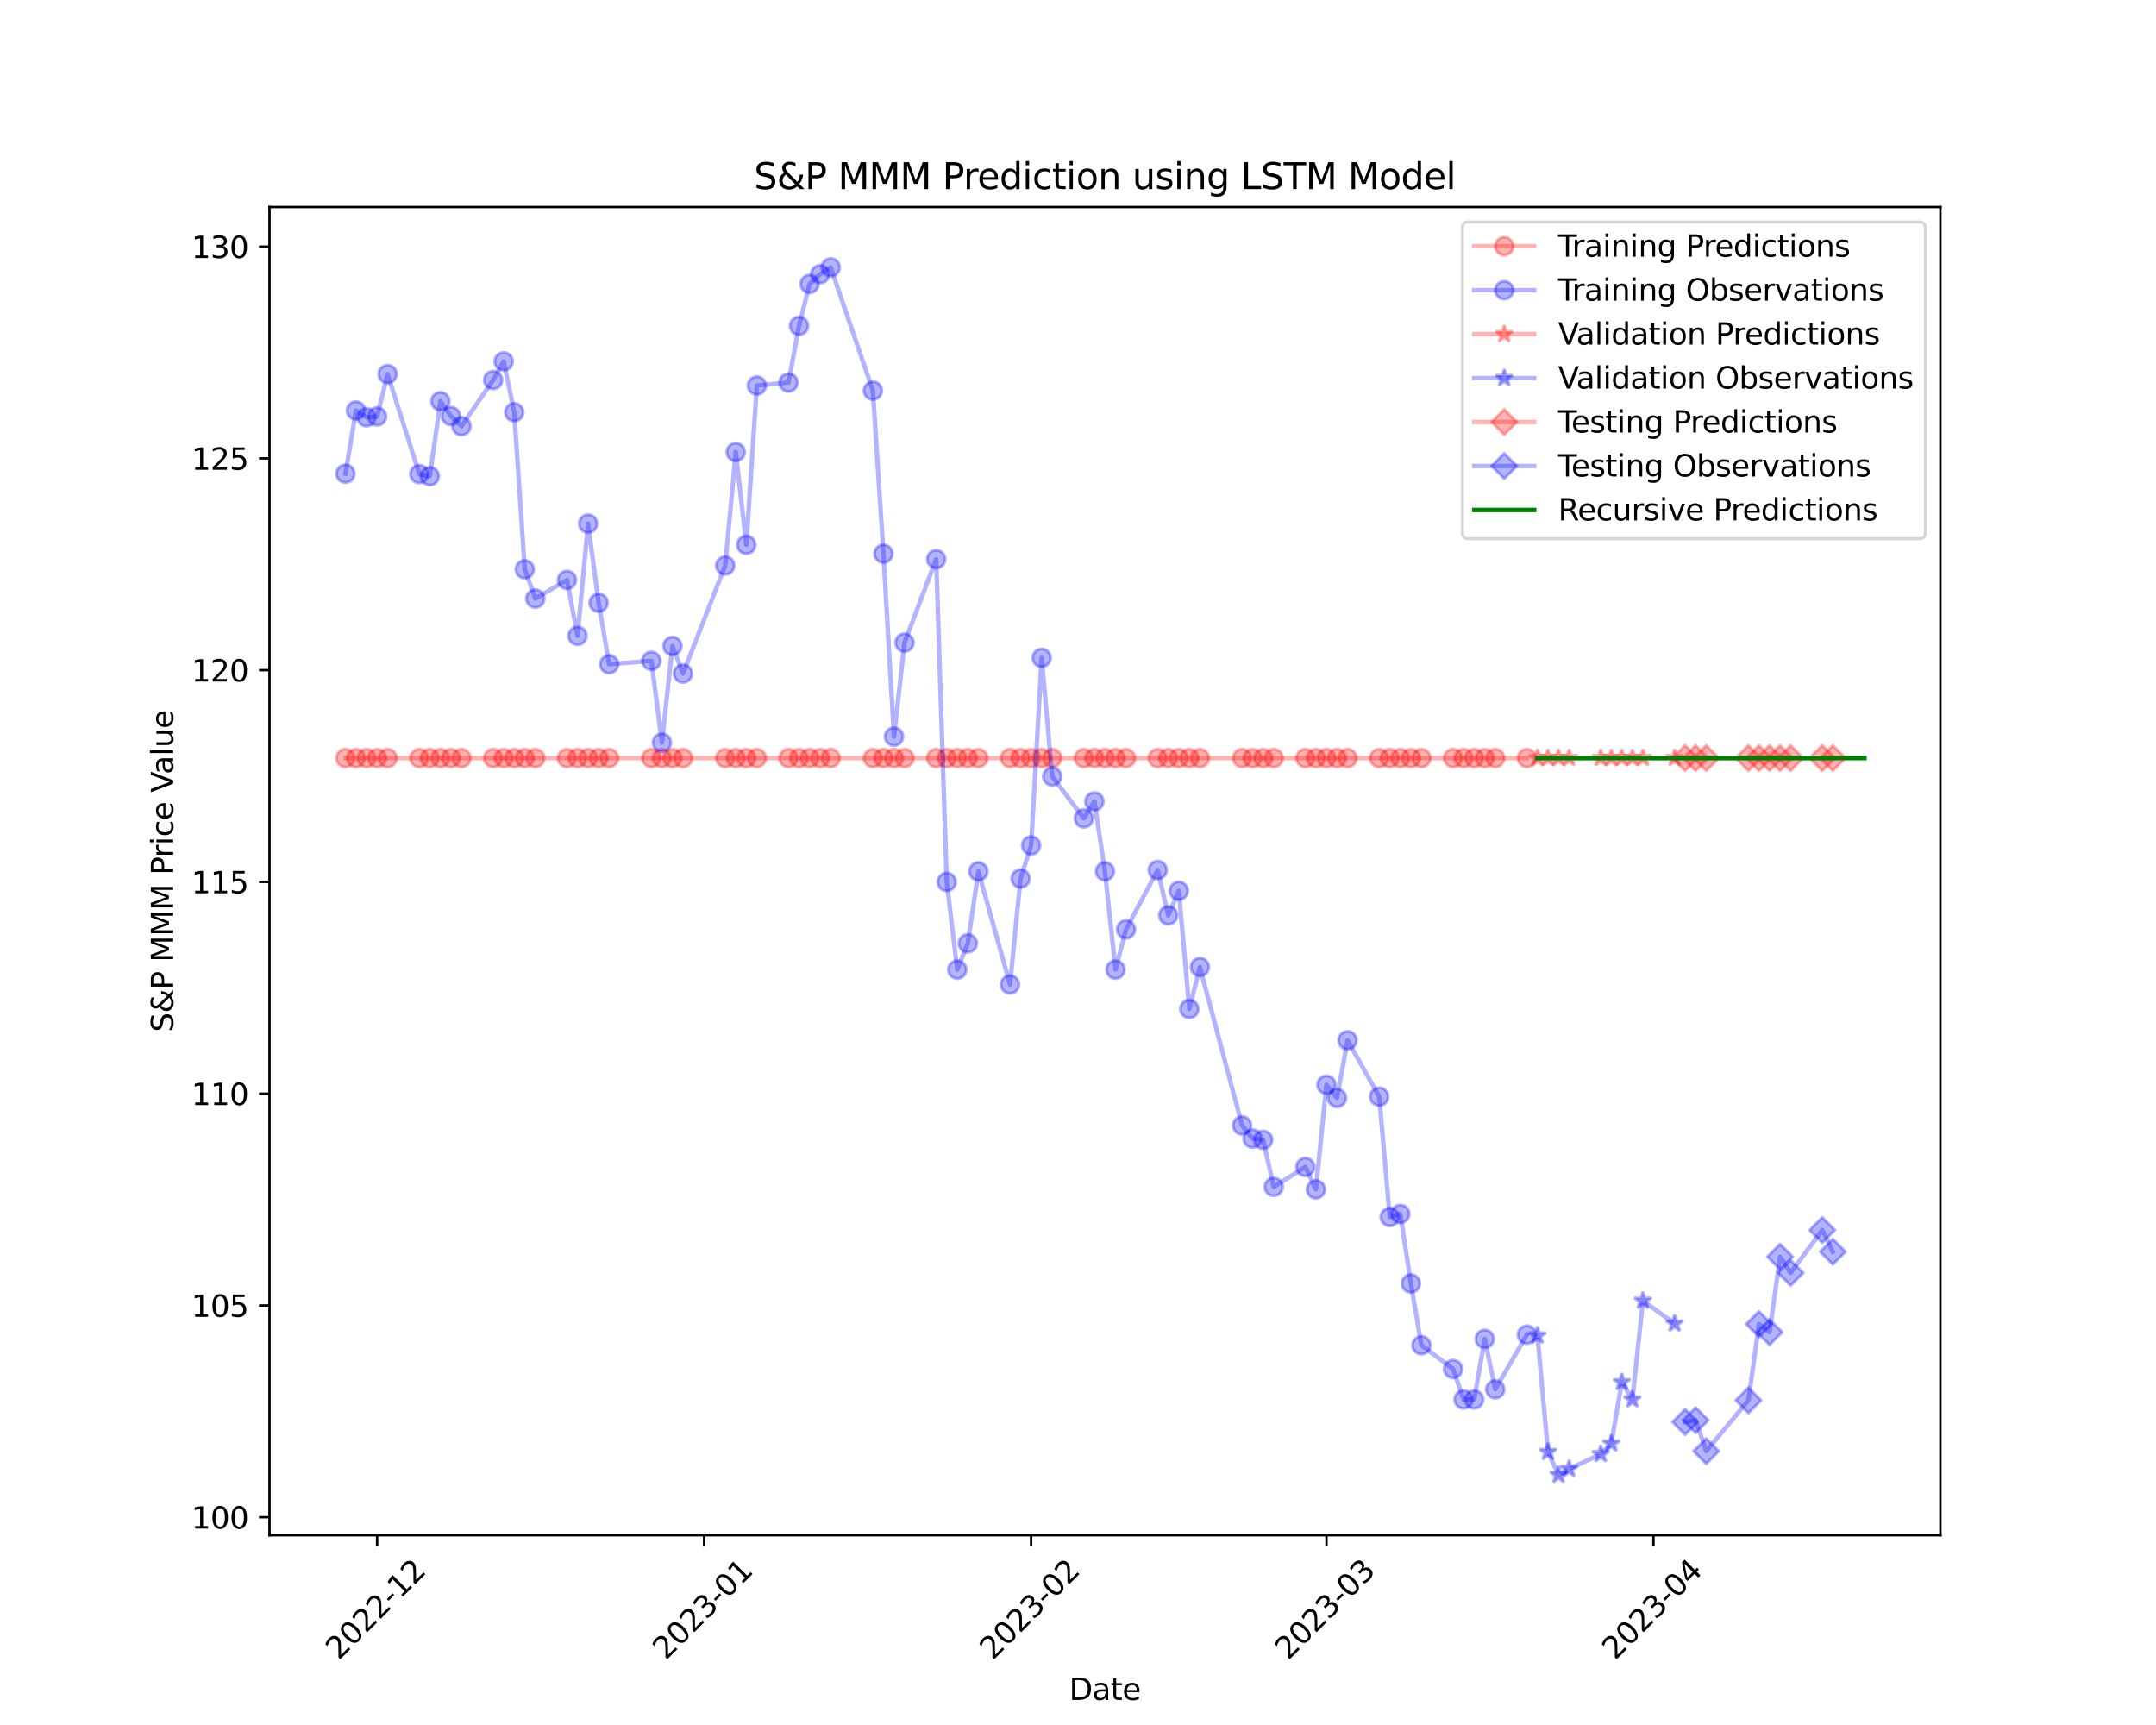 <?xml version="1.0" encoding="utf-8" standalone="no"?>
<!DOCTYPE svg PUBLIC "-//W3C//DTD SVG 1.1//EN"
  "http://www.w3.org/Graphics/SVG/1.1/DTD/svg11.dtd">
<svg xmlns:xlink="http://www.w3.org/1999/xlink" width="720pt" height="576pt" viewBox="0 0 720 576" xmlns="http://www.w3.org/2000/svg" version="1.1">
 <defs>
  <style type="text/css">*{stroke-linejoin: round; stroke-linecap: butt}</style>
 </defs>
 <g id="figure_1">
  <g id="patch_1">
   <path d="M 0 576 
L 720 576 
L 720 0 
L 0 0 
z
" style="fill: #ffffff"/>
  </g>
  <g id="axes_1">
   <g id="patch_2">
    <path d="M 90 512.64 
L 648 512.64 
L 648 69.12 
L 90 69.12 
z
" style="fill: #ffffff"/>
   </g>
   <g id="matplotlib.axis_1">
    <g id="xtick_1">
     <g id="line2d_1">
      <defs>
       <path id="m9c4932485f" d="M 0 0 
L 0 3.5 
" style="stroke: #000000; stroke-width: 0.8"/>
      </defs>
      <g>
       <use xlink:href="#m9c4932485f" x="125.932" y="512.64" style="stroke: #000000; stroke-width: 0.8"/>
      </g>
     </g>
     <g id="text_1">
      <!-- 2022-12 -->
      <g transform="translate(113.111 554.558) rotate(-45) scale(0.1 -0.1)">
       <defs>
        <path id="DejaVuSans-32" d="M 1228 531 
L 3431 531 
L 3431 0 
L 469 0 
L 469 531 
Q 828 903 1448 1529 
Q 2069 2156 2228 2338 
Q 2531 2678 2651 2914 
Q 2772 3150 2772 3378 
Q 2772 3750 2511 3984 
Q 2250 4219 1831 4219 
Q 1534 4219 1204 4116 
Q 875 4013 500 3803 
L 500 4441 
Q 881 4594 1212 4672 
Q 1544 4750 1819 4750 
Q 2544 4750 2975 4387 
Q 3406 4025 3406 3419 
Q 3406 3131 3298 2873 
Q 3191 2616 2906 2266 
Q 2828 2175 2409 1742 
Q 1991 1309 1228 531 
z
" transform="scale(0.016)"/>
        <path id="DejaVuSans-30" d="M 2034 4250 
Q 1547 4250 1301 3770 
Q 1056 3291 1056 2328 
Q 1056 1369 1301 889 
Q 1547 409 2034 409 
Q 2525 409 2770 889 
Q 3016 1369 3016 2328 
Q 3016 3291 2770 3770 
Q 2525 4250 2034 4250 
z
M 2034 4750 
Q 2819 4750 3233 4129 
Q 3647 3509 3647 2328 
Q 3647 1150 3233 529 
Q 2819 -91 2034 -91 
Q 1250 -91 836 529 
Q 422 1150 422 2328 
Q 422 3509 836 4129 
Q 1250 4750 2034 4750 
z
" transform="scale(0.016)"/>
        <path id="DejaVuSans-2d" d="M 313 2009 
L 1997 2009 
L 1997 1497 
L 313 1497 
L 313 2009 
z
" transform="scale(0.016)"/>
        <path id="DejaVuSans-31" d="M 794 531 
L 1825 531 
L 1825 4091 
L 703 3866 
L 703 4441 
L 1819 4666 
L 2450 4666 
L 2450 531 
L 3481 531 
L 3481 0 
L 794 0 
L 794 531 
z
" transform="scale(0.016)"/>
       </defs>
       <use xlink:href="#DejaVuSans-32"/>
       <use xlink:href="#DejaVuSans-30" x="63.623"/>
       <use xlink:href="#DejaVuSans-32" x="127.246"/>
       <use xlink:href="#DejaVuSans-32" x="190.869"/>
       <use xlink:href="#DejaVuSans-2d" x="254.492"/>
       <use xlink:href="#DejaVuSans-31" x="290.576"/>
       <use xlink:href="#DejaVuSans-32" x="354.199"/>
      </g>
     </g>
    </g>
    <g id="xtick_2">
     <g id="line2d_2">
      <g>
       <use xlink:href="#m9c4932485f" x="235.136" y="512.64" style="stroke: #000000; stroke-width: 0.8"/>
      </g>
     </g>
     <g id="text_2">
      <!-- 2023-01 -->
      <g transform="translate(222.315 554.558) rotate(-45) scale(0.1 -0.1)">
       <defs>
        <path id="DejaVuSans-33" d="M 2597 2516 
Q 3050 2419 3304 2112 
Q 3559 1806 3559 1356 
Q 3559 666 3084 287 
Q 2609 -91 1734 -91 
Q 1441 -91 1130 -33 
Q 819 25 488 141 
L 488 750 
Q 750 597 1062 519 
Q 1375 441 1716 441 
Q 2309 441 2620 675 
Q 2931 909 2931 1356 
Q 2931 1769 2642 2001 
Q 2353 2234 1838 2234 
L 1294 2234 
L 1294 2753 
L 1863 2753 
Q 2328 2753 2575 2939 
Q 2822 3125 2822 3475 
Q 2822 3834 2567 4026 
Q 2313 4219 1838 4219 
Q 1578 4219 1281 4162 
Q 984 4106 628 3988 
L 628 4550 
Q 988 4650 1302 4700 
Q 1616 4750 1894 4750 
Q 2613 4750 3031 4423 
Q 3450 4097 3450 3541 
Q 3450 3153 3228 2886 
Q 3006 2619 2597 2516 
z
" transform="scale(0.016)"/>
       </defs>
       <use xlink:href="#DejaVuSans-32"/>
       <use xlink:href="#DejaVuSans-30" x="63.623"/>
       <use xlink:href="#DejaVuSans-32" x="127.246"/>
       <use xlink:href="#DejaVuSans-33" x="190.869"/>
       <use xlink:href="#DejaVuSans-2d" x="254.492"/>
       <use xlink:href="#DejaVuSans-30" x="290.576"/>
       <use xlink:href="#DejaVuSans-31" x="354.199"/>
      </g>
     </g>
    </g>
    <g id="xtick_3">
     <g id="line2d_3">
      <g>
       <use xlink:href="#m9c4932485f" x="344.341" y="512.64" style="stroke: #000000; stroke-width: 0.8"/>
      </g>
     </g>
     <g id="text_3">
      <!-- 2023-02 -->
      <g transform="translate(331.52 554.558) rotate(-45) scale(0.1 -0.1)">
       <use xlink:href="#DejaVuSans-32"/>
       <use xlink:href="#DejaVuSans-30" x="63.623"/>
       <use xlink:href="#DejaVuSans-32" x="127.246"/>
       <use xlink:href="#DejaVuSans-33" x="190.869"/>
       <use xlink:href="#DejaVuSans-2d" x="254.492"/>
       <use xlink:href="#DejaVuSans-30" x="290.576"/>
       <use xlink:href="#DejaVuSans-32" x="354.199"/>
      </g>
     </g>
    </g>
    <g id="xtick_4">
     <g id="line2d_4">
      <g>
       <use xlink:href="#m9c4932485f" x="442.977" y="512.64" style="stroke: #000000; stroke-width: 0.8"/>
      </g>
     </g>
     <g id="text_4">
      <!-- 2023-03 -->
      <g transform="translate(430.156 554.558) rotate(-45) scale(0.1 -0.1)">
       <use xlink:href="#DejaVuSans-32"/>
       <use xlink:href="#DejaVuSans-30" x="63.623"/>
       <use xlink:href="#DejaVuSans-32" x="127.246"/>
       <use xlink:href="#DejaVuSans-33" x="190.869"/>
       <use xlink:href="#DejaVuSans-2d" x="254.492"/>
       <use xlink:href="#DejaVuSans-30" x="290.576"/>
       <use xlink:href="#DejaVuSans-33" x="354.199"/>
      </g>
     </g>
    </g>
    <g id="xtick_5">
     <g id="line2d_5">
      <g>
       <use xlink:href="#m9c4932485f" x="552.182" y="512.64" style="stroke: #000000; stroke-width: 0.8"/>
      </g>
     </g>
     <g id="text_5">
      <!-- 2023-04 -->
      <g transform="translate(539.361 554.558) rotate(-45) scale(0.1 -0.1)">
       <defs>
        <path id="DejaVuSans-34" d="M 2419 4116 
L 825 1625 
L 2419 1625 
L 2419 4116 
z
M 2253 4666 
L 3047 4666 
L 3047 1625 
L 3713 1625 
L 3713 1100 
L 3047 1100 
L 3047 0 
L 2419 0 
L 2419 1100 
L 313 1100 
L 313 1709 
L 2253 4666 
z
" transform="scale(0.016)"/>
       </defs>
       <use xlink:href="#DejaVuSans-32"/>
       <use xlink:href="#DejaVuSans-30" x="63.623"/>
       <use xlink:href="#DejaVuSans-32" x="127.246"/>
       <use xlink:href="#DejaVuSans-33" x="190.869"/>
       <use xlink:href="#DejaVuSans-2d" x="254.492"/>
       <use xlink:href="#DejaVuSans-30" x="290.576"/>
       <use xlink:href="#DejaVuSans-34" x="354.199"/>
      </g>
     </g>
    </g>
    <g id="text_6">
     <!-- Date -->
     <g transform="translate(357.049 567.627) scale(0.1 -0.1)">
      <defs>
       <path id="DejaVuSans-44" d="M 1259 4147 
L 1259 519 
L 2022 519 
Q 2988 519 3436 956 
Q 3884 1394 3884 2338 
Q 3884 3275 3436 3711 
Q 2988 4147 2022 4147 
L 1259 4147 
z
M 628 4666 
L 1925 4666 
Q 3281 4666 3915 4102 
Q 4550 3538 4550 2338 
Q 4550 1131 3912 565 
Q 3275 0 1925 0 
L 628 0 
L 628 4666 
z
" transform="scale(0.016)"/>
       <path id="DejaVuSans-61" d="M 2194 1759 
Q 1497 1759 1228 1600 
Q 959 1441 959 1056 
Q 959 750 1161 570 
Q 1363 391 1709 391 
Q 2188 391 2477 730 
Q 2766 1069 2766 1631 
L 2766 1759 
L 2194 1759 
z
M 3341 1997 
L 3341 0 
L 2766 0 
L 2766 531 
Q 2569 213 2275 61 
Q 1981 -91 1556 -91 
Q 1019 -91 701 211 
Q 384 513 384 1019 
Q 384 1609 779 1909 
Q 1175 2209 1959 2209 
L 2766 2209 
L 2766 2266 
Q 2766 2663 2505 2880 
Q 2244 3097 1772 3097 
Q 1472 3097 1187 3025 
Q 903 2953 641 2809 
L 641 3341 
Q 956 3463 1253 3523 
Q 1550 3584 1831 3584 
Q 2591 3584 2966 3190 
Q 3341 2797 3341 1997 
z
" transform="scale(0.016)"/>
       <path id="DejaVuSans-74" d="M 1172 4494 
L 1172 3500 
L 2356 3500 
L 2356 3053 
L 1172 3053 
L 1172 1153 
Q 1172 725 1289 603 
Q 1406 481 1766 481 
L 2356 481 
L 2356 0 
L 1766 0 
Q 1100 0 847 248 
Q 594 497 594 1153 
L 594 3053 
L 172 3053 
L 172 3500 
L 594 3500 
L 594 4494 
L 1172 4494 
z
" transform="scale(0.016)"/>
       <path id="DejaVuSans-65" d="M 3597 1894 
L 3597 1613 
L 953 1613 
Q 991 1019 1311 708 
Q 1631 397 2203 397 
Q 2534 397 2845 478 
Q 3156 559 3463 722 
L 3463 178 
Q 3153 47 2828 -22 
Q 2503 -91 2169 -91 
Q 1331 -91 842 396 
Q 353 884 353 1716 
Q 353 2575 817 3079 
Q 1281 3584 2069 3584 
Q 2775 3584 3186 3129 
Q 3597 2675 3597 1894 
z
M 3022 2063 
Q 3016 2534 2758 2815 
Q 2500 3097 2075 3097 
Q 1594 3097 1305 2825 
Q 1016 2553 972 2059 
L 3022 2063 
z
" transform="scale(0.016)"/>
      </defs>
      <use xlink:href="#DejaVuSans-44"/>
      <use xlink:href="#DejaVuSans-61" x="77.002"/>
      <use xlink:href="#DejaVuSans-74" x="138.281"/>
      <use xlink:href="#DejaVuSans-65" x="177.49"/>
     </g>
    </g>
   </g>
   <g id="matplotlib.axis_2">
    <g id="ytick_1">
     <g id="line2d_6">
      <defs>
       <path id="m09ec007acf" d="M 0 0 
L -3.5 0 
" style="stroke: #000000; stroke-width: 0.8"/>
      </defs>
      <g>
       <use xlink:href="#m09ec007acf" x="90" y="506.622" style="stroke: #000000; stroke-width: 0.8"/>
      </g>
     </g>
     <g id="text_7">
      <!-- 100 -->
      <g transform="translate(63.913 510.422) scale(0.1 -0.1)">
       <use xlink:href="#DejaVuSans-31"/>
       <use xlink:href="#DejaVuSans-30" x="63.623"/>
       <use xlink:href="#DejaVuSans-30" x="127.246"/>
      </g>
     </g>
    </g>
    <g id="ytick_2">
     <g id="line2d_7">
      <g>
       <use xlink:href="#m09ec007acf" x="90" y="435.91" style="stroke: #000000; stroke-width: 0.8"/>
      </g>
     </g>
     <g id="text_8">
      <!-- 105 -->
      <g transform="translate(63.913 439.71) scale(0.1 -0.1)">
       <defs>
        <path id="DejaVuSans-35" d="M 691 4666 
L 3169 4666 
L 3169 4134 
L 1269 4134 
L 1269 2991 
Q 1406 3038 1543 3061 
Q 1681 3084 1819 3084 
Q 2600 3084 3056 2656 
Q 3513 2228 3513 1497 
Q 3513 744 3044 326 
Q 2575 -91 1722 -91 
Q 1428 -91 1123 -41 
Q 819 9 494 109 
L 494 744 
Q 775 591 1075 516 
Q 1375 441 1709 441 
Q 2250 441 2565 725 
Q 2881 1009 2881 1497 
Q 2881 1984 2565 2268 
Q 2250 2553 1709 2553 
Q 1456 2553 1204 2497 
Q 953 2441 691 2322 
L 691 4666 
z
" transform="scale(0.016)"/>
       </defs>
       <use xlink:href="#DejaVuSans-31"/>
       <use xlink:href="#DejaVuSans-30" x="63.623"/>
       <use xlink:href="#DejaVuSans-35" x="127.246"/>
      </g>
     </g>
    </g>
    <g id="ytick_3">
     <g id="line2d_8">
      <g>
       <use xlink:href="#m09ec007acf" x="90" y="365.198" style="stroke: #000000; stroke-width: 0.8"/>
      </g>
     </g>
     <g id="text_9">
      <!-- 110 -->
      <g transform="translate(63.913 368.998) scale(0.1 -0.1)">
       <use xlink:href="#DejaVuSans-31"/>
       <use xlink:href="#DejaVuSans-31" x="63.623"/>
       <use xlink:href="#DejaVuSans-30" x="127.246"/>
      </g>
     </g>
    </g>
    <g id="ytick_4">
     <g id="line2d_9">
      <g>
       <use xlink:href="#m09ec007acf" x="90" y="294.486" style="stroke: #000000; stroke-width: 0.8"/>
      </g>
     </g>
     <g id="text_10">
      <!-- 115 -->
      <g transform="translate(63.913 298.285) scale(0.1 -0.1)">
       <use xlink:href="#DejaVuSans-31"/>
       <use xlink:href="#DejaVuSans-31" x="63.623"/>
       <use xlink:href="#DejaVuSans-35" x="127.246"/>
      </g>
     </g>
    </g>
    <g id="ytick_5">
     <g id="line2d_10">
      <g>
       <use xlink:href="#m09ec007acf" x="90" y="223.774" style="stroke: #000000; stroke-width: 0.8"/>
      </g>
     </g>
     <g id="text_11">
      <!-- 120 -->
      <g transform="translate(63.913 227.573) scale(0.1 -0.1)">
       <use xlink:href="#DejaVuSans-31"/>
       <use xlink:href="#DejaVuSans-32" x="63.623"/>
       <use xlink:href="#DejaVuSans-30" x="127.246"/>
      </g>
     </g>
    </g>
    <g id="ytick_6">
     <g id="line2d_11">
      <g>
       <use xlink:href="#m09ec007acf" x="90" y="153.062" style="stroke: #000000; stroke-width: 0.8"/>
      </g>
     </g>
     <g id="text_12">
      <!-- 125 -->
      <g transform="translate(63.913 156.861) scale(0.1 -0.1)">
       <use xlink:href="#DejaVuSans-31"/>
       <use xlink:href="#DejaVuSans-32" x="63.623"/>
       <use xlink:href="#DejaVuSans-35" x="127.246"/>
      </g>
     </g>
    </g>
    <g id="ytick_7">
     <g id="line2d_12">
      <g>
       <use xlink:href="#m09ec007acf" x="90" y="82.35" style="stroke: #000000; stroke-width: 0.8"/>
      </g>
     </g>
     <g id="text_13">
      <!-- 130 -->
      <g transform="translate(63.913 86.149) scale(0.1 -0.1)">
       <use xlink:href="#DejaVuSans-31"/>
       <use xlink:href="#DejaVuSans-33" x="63.623"/>
       <use xlink:href="#DejaVuSans-30" x="127.246"/>
      </g>
     </g>
    </g>
    <g id="text_14">
     <!-- S&amp;P MMM Price Value -->
     <g transform="translate(57.833 344.607) rotate(-90) scale(0.1 -0.1)">
      <defs>
       <path id="DejaVuSans-53" d="M 3425 4513 
L 3425 3897 
Q 3066 4069 2747 4153 
Q 2428 4238 2131 4238 
Q 1616 4238 1336 4038 
Q 1056 3838 1056 3469 
Q 1056 3159 1242 3001 
Q 1428 2844 1947 2747 
L 2328 2669 
Q 3034 2534 3370 2195 
Q 3706 1856 3706 1288 
Q 3706 609 3251 259 
Q 2797 -91 1919 -91 
Q 1588 -91 1214 -16 
Q 841 59 441 206 
L 441 856 
Q 825 641 1194 531 
Q 1563 422 1919 422 
Q 2459 422 2753 634 
Q 3047 847 3047 1241 
Q 3047 1584 2836 1778 
Q 2625 1972 2144 2069 
L 1759 2144 
Q 1053 2284 737 2584 
Q 422 2884 422 3419 
Q 422 4038 858 4394 
Q 1294 4750 2059 4750 
Q 2388 4750 2728 4690 
Q 3069 4631 3425 4513 
z
" transform="scale(0.016)"/>
       <path id="DejaVuSans-26" d="M 1556 2509 
Q 1272 2256 1139 2004 
Q 1006 1753 1006 1478 
Q 1006 1022 1337 719 
Q 1669 416 2169 416 
Q 2466 416 2725 514 
Q 2984 613 3213 813 
L 1556 2509 
z
M 1997 2859 
L 3584 1234 
Q 3769 1513 3872 1830 
Q 3975 2147 3994 2503 
L 4575 2503 
Q 4538 2091 4375 1687 
Q 4213 1284 3922 891 
L 4794 0 
L 4006 0 
L 3559 459 
Q 3234 181 2878 45 
Q 2522 -91 2113 -91 
Q 1359 -91 881 339 
Q 403 769 403 1441 
Q 403 1841 612 2192 
Q 822 2544 1241 2853 
Q 1091 3050 1012 3245 
Q 934 3441 934 3628 
Q 934 4134 1281 4442 
Q 1628 4750 2203 4750 
Q 2463 4750 2720 4694 
Q 2978 4638 3244 4525 
L 3244 3956 
Q 2972 4103 2725 4179 
Q 2478 4256 2266 4256 
Q 1938 4256 1733 4082 
Q 1528 3909 1528 3634 
Q 1528 3475 1620 3314 
Q 1713 3153 1997 2859 
z
" transform="scale(0.016)"/>
       <path id="DejaVuSans-50" d="M 1259 4147 
L 1259 2394 
L 2053 2394 
Q 2494 2394 2734 2622 
Q 2975 2850 2975 3272 
Q 2975 3691 2734 3919 
Q 2494 4147 2053 4147 
L 1259 4147 
z
M 628 4666 
L 2053 4666 
Q 2838 4666 3239 4311 
Q 3641 3956 3641 3272 
Q 3641 2581 3239 2228 
Q 2838 1875 2053 1875 
L 1259 1875 
L 1259 0 
L 628 0 
L 628 4666 
z
" transform="scale(0.016)"/>
       <path id="DejaVuSans-20" transform="scale(0.016)"/>
       <path id="DejaVuSans-4d" d="M 628 4666 
L 1569 4666 
L 2759 1491 
L 3956 4666 
L 4897 4666 
L 4897 0 
L 4281 0 
L 4281 4097 
L 3078 897 
L 2444 897 
L 1241 4097 
L 1241 0 
L 628 0 
L 628 4666 
z
" transform="scale(0.016)"/>
       <path id="DejaVuSans-72" d="M 2631 2963 
Q 2534 3019 2420 3045 
Q 2306 3072 2169 3072 
Q 1681 3072 1420 2755 
Q 1159 2438 1159 1844 
L 1159 0 
L 581 0 
L 581 3500 
L 1159 3500 
L 1159 2956 
Q 1341 3275 1631 3429 
Q 1922 3584 2338 3584 
Q 2397 3584 2469 3576 
Q 2541 3569 2628 3553 
L 2631 2963 
z
" transform="scale(0.016)"/>
       <path id="DejaVuSans-69" d="M 603 3500 
L 1178 3500 
L 1178 0 
L 603 0 
L 603 3500 
z
M 603 4863 
L 1178 4863 
L 1178 4134 
L 603 4134 
L 603 4863 
z
" transform="scale(0.016)"/>
       <path id="DejaVuSans-63" d="M 3122 3366 
L 3122 2828 
Q 2878 2963 2633 3030 
Q 2388 3097 2138 3097 
Q 1578 3097 1268 2742 
Q 959 2388 959 1747 
Q 959 1106 1268 751 
Q 1578 397 2138 397 
Q 2388 397 2633 464 
Q 2878 531 3122 666 
L 3122 134 
Q 2881 22 2623 -34 
Q 2366 -91 2075 -91 
Q 1284 -91 818 406 
Q 353 903 353 1747 
Q 353 2603 823 3093 
Q 1294 3584 2113 3584 
Q 2378 3584 2631 3529 
Q 2884 3475 3122 3366 
z
" transform="scale(0.016)"/>
       <path id="DejaVuSans-56" d="M 1831 0 
L 50 4666 
L 709 4666 
L 2188 738 
L 3669 4666 
L 4325 4666 
L 2547 0 
L 1831 0 
z
" transform="scale(0.016)"/>
       <path id="DejaVuSans-6c" d="M 603 4863 
L 1178 4863 
L 1178 0 
L 603 0 
L 603 4863 
z
" transform="scale(0.016)"/>
       <path id="DejaVuSans-75" d="M 544 1381 
L 544 3500 
L 1119 3500 
L 1119 1403 
Q 1119 906 1312 657 
Q 1506 409 1894 409 
Q 2359 409 2629 706 
Q 2900 1003 2900 1516 
L 2900 3500 
L 3475 3500 
L 3475 0 
L 2900 0 
L 2900 538 
Q 2691 219 2414 64 
Q 2138 -91 1772 -91 
Q 1169 -91 856 284 
Q 544 659 544 1381 
z
M 1991 3584 
L 1991 3584 
z
" transform="scale(0.016)"/>
      </defs>
      <use xlink:href="#DejaVuSans-53"/>
      <use xlink:href="#DejaVuSans-26" x="63.477"/>
      <use xlink:href="#DejaVuSans-50" x="141.455"/>
      <use xlink:href="#DejaVuSans-20" x="201.758"/>
      <use xlink:href="#DejaVuSans-4d" x="233.545"/>
      <use xlink:href="#DejaVuSans-4d" x="319.824"/>
      <use xlink:href="#DejaVuSans-4d" x="406.104"/>
      <use xlink:href="#DejaVuSans-20" x="492.383"/>
      <use xlink:href="#DejaVuSans-50" x="524.17"/>
      <use xlink:href="#DejaVuSans-72" x="582.723"/>
      <use xlink:href="#DejaVuSans-69" x="623.836"/>
      <use xlink:href="#DejaVuSans-63" x="651.619"/>
      <use xlink:href="#DejaVuSans-65" x="706.6"/>
      <use xlink:href="#DejaVuSans-20" x="768.123"/>
      <use xlink:href="#DejaVuSans-56" x="799.91"/>
      <use xlink:href="#DejaVuSans-61" x="860.568"/>
      <use xlink:href="#DejaVuSans-6c" x="921.848"/>
      <use xlink:href="#DejaVuSans-75" x="949.631"/>
      <use xlink:href="#DejaVuSans-65" x="1013.01"/>
     </g>
    </g>
   </g>
   <g id="line2d_13">
    <path d="M 115.364 253.131 
L 118.886 253.131 
L 122.409 253.131 
L 125.932 253.131 
L 129.455 253.131 
L 140.023 253.131 
L 143.545 253.131 
L 147.068 253.131 
L 150.591 253.131 
L 154.114 253.131 
L 164.682 253.131 
L 168.205 253.131 
L 171.727 253.131 
L 175.25 253.131 
L 178.773 253.131 
L 189.341 253.131 
L 192.864 253.131 
L 196.386 253.131 
L 199.909 253.131 
L 203.432 253.131 
L 217.523 253.131 
L 221.045 253.131 
L 224.568 253.131 
L 228.091 253.131 
L 242.182 253.131 
L 245.705 253.131 
L 249.227 253.131 
L 252.75 253.131 
L 263.318 253.131 
L 266.841 253.131 
L 270.364 253.131 
L 273.886 253.131 
L 277.409 253.131 
L 291.5 253.131 
L 295.023 253.131 
L 298.545 253.131 
L 302.068 253.131 
L 312.636 253.131 
L 316.159 253.131 
L 319.682 253.131 
L 323.205 253.131 
L 326.727 253.131 
L 337.295 253.131 
L 340.818 253.131 
L 344.341 253.131 
L 347.864 253.131 
L 351.386 253.131 
L 361.955 253.131 
L 365.477 253.131 
L 369 253.131 
L 372.523 253.131 
L 376.045 253.131 
L 386.614 253.131 
L 390.136 253.131 
L 393.659 253.131 
L 397.182 253.131 
L 400.705 253.131 
L 414.795 253.131 
L 418.318 253.131 
L 421.841 253.131 
L 425.364 253.131 
L 435.932 253.131 
L 439.455 253.131 
L 442.977 253.131 
L 446.5 253.131 
L 450.023 253.131 
L 460.591 253.131 
L 464.114 253.131 
L 467.636 253.131 
L 471.159 253.131 
L 474.682 253.131 
L 485.25 253.131 
L 488.773 253.131 
L 492.295 253.131 
L 495.818 253.131 
L 499.341 253.131 
L 509.909 253.131 
" clip-path="url(#p159ca358a3)" style="fill: none; stroke: #ff0000; stroke-opacity: 0.3; stroke-width: 1.5; stroke-linecap: square"/>
    <defs>
     <path id="mb92c9545f2" d="M 0 3 
C 0.796 3 1.559 2.684 2.121 2.121 
C 2.684 1.559 3 0.796 3 0 
C 3 -0.796 2.684 -1.559 2.121 -2.121 
C 1.559 -2.684 0.796 -3 0 -3 
C -0.796 -3 -1.559 -2.684 -2.121 -2.121 
C -2.684 -1.559 -3 -0.796 -3 0 
C -3 0.796 -2.684 1.559 -2.121 2.121 
C -1.559 2.684 -0.796 3 0 3 
z
" style="stroke: #ff0000; stroke-opacity: 0.3"/>
    </defs>
    <g clip-path="url(#p159ca358a3)">
     <use xlink:href="#mb92c9545f2" x="115.364" y="253.131" style="fill: #ff0000; fill-opacity: 0.3; stroke: #ff0000; stroke-opacity: 0.3"/>
     <use xlink:href="#mb92c9545f2" x="118.886" y="253.131" style="fill: #ff0000; fill-opacity: 0.3; stroke: #ff0000; stroke-opacity: 0.3"/>
     <use xlink:href="#mb92c9545f2" x="122.409" y="253.131" style="fill: #ff0000; fill-opacity: 0.3; stroke: #ff0000; stroke-opacity: 0.3"/>
     <use xlink:href="#mb92c9545f2" x="125.932" y="253.131" style="fill: #ff0000; fill-opacity: 0.3; stroke: #ff0000; stroke-opacity: 0.3"/>
     <use xlink:href="#mb92c9545f2" x="129.455" y="253.131" style="fill: #ff0000; fill-opacity: 0.3; stroke: #ff0000; stroke-opacity: 0.3"/>
     <use xlink:href="#mb92c9545f2" x="140.023" y="253.131" style="fill: #ff0000; fill-opacity: 0.3; stroke: #ff0000; stroke-opacity: 0.3"/>
     <use xlink:href="#mb92c9545f2" x="143.545" y="253.131" style="fill: #ff0000; fill-opacity: 0.3; stroke: #ff0000; stroke-opacity: 0.3"/>
     <use xlink:href="#mb92c9545f2" x="147.068" y="253.131" style="fill: #ff0000; fill-opacity: 0.3; stroke: #ff0000; stroke-opacity: 0.3"/>
     <use xlink:href="#mb92c9545f2" x="150.591" y="253.131" style="fill: #ff0000; fill-opacity: 0.3; stroke: #ff0000; stroke-opacity: 0.3"/>
     <use xlink:href="#mb92c9545f2" x="154.114" y="253.131" style="fill: #ff0000; fill-opacity: 0.3; stroke: #ff0000; stroke-opacity: 0.3"/>
     <use xlink:href="#mb92c9545f2" x="164.682" y="253.131" style="fill: #ff0000; fill-opacity: 0.3; stroke: #ff0000; stroke-opacity: 0.3"/>
     <use xlink:href="#mb92c9545f2" x="168.205" y="253.131" style="fill: #ff0000; fill-opacity: 0.3; stroke: #ff0000; stroke-opacity: 0.3"/>
     <use xlink:href="#mb92c9545f2" x="171.727" y="253.131" style="fill: #ff0000; fill-opacity: 0.3; stroke: #ff0000; stroke-opacity: 0.3"/>
     <use xlink:href="#mb92c9545f2" x="175.25" y="253.131" style="fill: #ff0000; fill-opacity: 0.3; stroke: #ff0000; stroke-opacity: 0.3"/>
     <use xlink:href="#mb92c9545f2" x="178.773" y="253.131" style="fill: #ff0000; fill-opacity: 0.3; stroke: #ff0000; stroke-opacity: 0.3"/>
     <use xlink:href="#mb92c9545f2" x="189.341" y="253.131" style="fill: #ff0000; fill-opacity: 0.3; stroke: #ff0000; stroke-opacity: 0.3"/>
     <use xlink:href="#mb92c9545f2" x="192.864" y="253.131" style="fill: #ff0000; fill-opacity: 0.3; stroke: #ff0000; stroke-opacity: 0.3"/>
     <use xlink:href="#mb92c9545f2" x="196.386" y="253.131" style="fill: #ff0000; fill-opacity: 0.3; stroke: #ff0000; stroke-opacity: 0.3"/>
     <use xlink:href="#mb92c9545f2" x="199.909" y="253.131" style="fill: #ff0000; fill-opacity: 0.3; stroke: #ff0000; stroke-opacity: 0.3"/>
     <use xlink:href="#mb92c9545f2" x="203.432" y="253.131" style="fill: #ff0000; fill-opacity: 0.3; stroke: #ff0000; stroke-opacity: 0.3"/>
     <use xlink:href="#mb92c9545f2" x="217.523" y="253.131" style="fill: #ff0000; fill-opacity: 0.3; stroke: #ff0000; stroke-opacity: 0.3"/>
     <use xlink:href="#mb92c9545f2" x="221.045" y="253.131" style="fill: #ff0000; fill-opacity: 0.3; stroke: #ff0000; stroke-opacity: 0.3"/>
     <use xlink:href="#mb92c9545f2" x="224.568" y="253.131" style="fill: #ff0000; fill-opacity: 0.3; stroke: #ff0000; stroke-opacity: 0.3"/>
     <use xlink:href="#mb92c9545f2" x="228.091" y="253.131" style="fill: #ff0000; fill-opacity: 0.3; stroke: #ff0000; stroke-opacity: 0.3"/>
     <use xlink:href="#mb92c9545f2" x="242.182" y="253.131" style="fill: #ff0000; fill-opacity: 0.3; stroke: #ff0000; stroke-opacity: 0.3"/>
     <use xlink:href="#mb92c9545f2" x="245.705" y="253.131" style="fill: #ff0000; fill-opacity: 0.3; stroke: #ff0000; stroke-opacity: 0.3"/>
     <use xlink:href="#mb92c9545f2" x="249.227" y="253.131" style="fill: #ff0000; fill-opacity: 0.3; stroke: #ff0000; stroke-opacity: 0.3"/>
     <use xlink:href="#mb92c9545f2" x="252.75" y="253.131" style="fill: #ff0000; fill-opacity: 0.3; stroke: #ff0000; stroke-opacity: 0.3"/>
     <use xlink:href="#mb92c9545f2" x="263.318" y="253.131" style="fill: #ff0000; fill-opacity: 0.3; stroke: #ff0000; stroke-opacity: 0.3"/>
     <use xlink:href="#mb92c9545f2" x="266.841" y="253.131" style="fill: #ff0000; fill-opacity: 0.3; stroke: #ff0000; stroke-opacity: 0.3"/>
     <use xlink:href="#mb92c9545f2" x="270.364" y="253.131" style="fill: #ff0000; fill-opacity: 0.3; stroke: #ff0000; stroke-opacity: 0.3"/>
     <use xlink:href="#mb92c9545f2" x="273.886" y="253.131" style="fill: #ff0000; fill-opacity: 0.3; stroke: #ff0000; stroke-opacity: 0.3"/>
     <use xlink:href="#mb92c9545f2" x="277.409" y="253.131" style="fill: #ff0000; fill-opacity: 0.3; stroke: #ff0000; stroke-opacity: 0.3"/>
     <use xlink:href="#mb92c9545f2" x="291.5" y="253.131" style="fill: #ff0000; fill-opacity: 0.3; stroke: #ff0000; stroke-opacity: 0.3"/>
     <use xlink:href="#mb92c9545f2" x="295.023" y="253.131" style="fill: #ff0000; fill-opacity: 0.3; stroke: #ff0000; stroke-opacity: 0.3"/>
     <use xlink:href="#mb92c9545f2" x="298.545" y="253.131" style="fill: #ff0000; fill-opacity: 0.3; stroke: #ff0000; stroke-opacity: 0.3"/>
     <use xlink:href="#mb92c9545f2" x="302.068" y="253.131" style="fill: #ff0000; fill-opacity: 0.3; stroke: #ff0000; stroke-opacity: 0.3"/>
     <use xlink:href="#mb92c9545f2" x="312.636" y="253.131" style="fill: #ff0000; fill-opacity: 0.3; stroke: #ff0000; stroke-opacity: 0.3"/>
     <use xlink:href="#mb92c9545f2" x="316.159" y="253.131" style="fill: #ff0000; fill-opacity: 0.3; stroke: #ff0000; stroke-opacity: 0.3"/>
     <use xlink:href="#mb92c9545f2" x="319.682" y="253.131" style="fill: #ff0000; fill-opacity: 0.3; stroke: #ff0000; stroke-opacity: 0.3"/>
     <use xlink:href="#mb92c9545f2" x="323.205" y="253.131" style="fill: #ff0000; fill-opacity: 0.3; stroke: #ff0000; stroke-opacity: 0.3"/>
     <use xlink:href="#mb92c9545f2" x="326.727" y="253.131" style="fill: #ff0000; fill-opacity: 0.3; stroke: #ff0000; stroke-opacity: 0.3"/>
     <use xlink:href="#mb92c9545f2" x="337.295" y="253.131" style="fill: #ff0000; fill-opacity: 0.3; stroke: #ff0000; stroke-opacity: 0.3"/>
     <use xlink:href="#mb92c9545f2" x="340.818" y="253.131" style="fill: #ff0000; fill-opacity: 0.3; stroke: #ff0000; stroke-opacity: 0.3"/>
     <use xlink:href="#mb92c9545f2" x="344.341" y="253.131" style="fill: #ff0000; fill-opacity: 0.3; stroke: #ff0000; stroke-opacity: 0.3"/>
     <use xlink:href="#mb92c9545f2" x="347.864" y="253.131" style="fill: #ff0000; fill-opacity: 0.3; stroke: #ff0000; stroke-opacity: 0.3"/>
     <use xlink:href="#mb92c9545f2" x="351.386" y="253.131" style="fill: #ff0000; fill-opacity: 0.3; stroke: #ff0000; stroke-opacity: 0.3"/>
     <use xlink:href="#mb92c9545f2" x="361.955" y="253.131" style="fill: #ff0000; fill-opacity: 0.3; stroke: #ff0000; stroke-opacity: 0.3"/>
     <use xlink:href="#mb92c9545f2" x="365.477" y="253.131" style="fill: #ff0000; fill-opacity: 0.3; stroke: #ff0000; stroke-opacity: 0.3"/>
     <use xlink:href="#mb92c9545f2" x="369" y="253.131" style="fill: #ff0000; fill-opacity: 0.3; stroke: #ff0000; stroke-opacity: 0.3"/>
     <use xlink:href="#mb92c9545f2" x="372.523" y="253.131" style="fill: #ff0000; fill-opacity: 0.3; stroke: #ff0000; stroke-opacity: 0.3"/>
     <use xlink:href="#mb92c9545f2" x="376.045" y="253.131" style="fill: #ff0000; fill-opacity: 0.3; stroke: #ff0000; stroke-opacity: 0.3"/>
     <use xlink:href="#mb92c9545f2" x="386.614" y="253.131" style="fill: #ff0000; fill-opacity: 0.3; stroke: #ff0000; stroke-opacity: 0.3"/>
     <use xlink:href="#mb92c9545f2" x="390.136" y="253.131" style="fill: #ff0000; fill-opacity: 0.3; stroke: #ff0000; stroke-opacity: 0.3"/>
     <use xlink:href="#mb92c9545f2" x="393.659" y="253.131" style="fill: #ff0000; fill-opacity: 0.3; stroke: #ff0000; stroke-opacity: 0.3"/>
     <use xlink:href="#mb92c9545f2" x="397.182" y="253.131" style="fill: #ff0000; fill-opacity: 0.3; stroke: #ff0000; stroke-opacity: 0.3"/>
     <use xlink:href="#mb92c9545f2" x="400.705" y="253.131" style="fill: #ff0000; fill-opacity: 0.3; stroke: #ff0000; stroke-opacity: 0.3"/>
     <use xlink:href="#mb92c9545f2" x="414.795" y="253.131" style="fill: #ff0000; fill-opacity: 0.3; stroke: #ff0000; stroke-opacity: 0.3"/>
     <use xlink:href="#mb92c9545f2" x="418.318" y="253.131" style="fill: #ff0000; fill-opacity: 0.3; stroke: #ff0000; stroke-opacity: 0.3"/>
     <use xlink:href="#mb92c9545f2" x="421.841" y="253.131" style="fill: #ff0000; fill-opacity: 0.3; stroke: #ff0000; stroke-opacity: 0.3"/>
     <use xlink:href="#mb92c9545f2" x="425.364" y="253.131" style="fill: #ff0000; fill-opacity: 0.3; stroke: #ff0000; stroke-opacity: 0.3"/>
     <use xlink:href="#mb92c9545f2" x="435.932" y="253.131" style="fill: #ff0000; fill-opacity: 0.3; stroke: #ff0000; stroke-opacity: 0.3"/>
     <use xlink:href="#mb92c9545f2" x="439.455" y="253.131" style="fill: #ff0000; fill-opacity: 0.3; stroke: #ff0000; stroke-opacity: 0.3"/>
     <use xlink:href="#mb92c9545f2" x="442.977" y="253.131" style="fill: #ff0000; fill-opacity: 0.3; stroke: #ff0000; stroke-opacity: 0.3"/>
     <use xlink:href="#mb92c9545f2" x="446.5" y="253.131" style="fill: #ff0000; fill-opacity: 0.3; stroke: #ff0000; stroke-opacity: 0.3"/>
     <use xlink:href="#mb92c9545f2" x="450.023" y="253.131" style="fill: #ff0000; fill-opacity: 0.3; stroke: #ff0000; stroke-opacity: 0.3"/>
     <use xlink:href="#mb92c9545f2" x="460.591" y="253.131" style="fill: #ff0000; fill-opacity: 0.3; stroke: #ff0000; stroke-opacity: 0.3"/>
     <use xlink:href="#mb92c9545f2" x="464.114" y="253.131" style="fill: #ff0000; fill-opacity: 0.3; stroke: #ff0000; stroke-opacity: 0.3"/>
     <use xlink:href="#mb92c9545f2" x="467.636" y="253.131" style="fill: #ff0000; fill-opacity: 0.3; stroke: #ff0000; stroke-opacity: 0.3"/>
     <use xlink:href="#mb92c9545f2" x="471.159" y="253.131" style="fill: #ff0000; fill-opacity: 0.3; stroke: #ff0000; stroke-opacity: 0.3"/>
     <use xlink:href="#mb92c9545f2" x="474.682" y="253.131" style="fill: #ff0000; fill-opacity: 0.3; stroke: #ff0000; stroke-opacity: 0.3"/>
     <use xlink:href="#mb92c9545f2" x="485.25" y="253.131" style="fill: #ff0000; fill-opacity: 0.3; stroke: #ff0000; stroke-opacity: 0.3"/>
     <use xlink:href="#mb92c9545f2" x="488.773" y="253.131" style="fill: #ff0000; fill-opacity: 0.3; stroke: #ff0000; stroke-opacity: 0.3"/>
     <use xlink:href="#mb92c9545f2" x="492.295" y="253.131" style="fill: #ff0000; fill-opacity: 0.3; stroke: #ff0000; stroke-opacity: 0.3"/>
     <use xlink:href="#mb92c9545f2" x="495.818" y="253.131" style="fill: #ff0000; fill-opacity: 0.3; stroke: #ff0000; stroke-opacity: 0.3"/>
     <use xlink:href="#mb92c9545f2" x="499.341" y="253.131" style="fill: #ff0000; fill-opacity: 0.3; stroke: #ff0000; stroke-opacity: 0.3"/>
     <use xlink:href="#mb92c9545f2" x="509.909" y="253.131" style="fill: #ff0000; fill-opacity: 0.3; stroke: #ff0000; stroke-opacity: 0.3"/>
    </g>
   </g>
   <g id="line2d_14">
    <path d="M 115.364 158.153 
L 118.886 137.081 
L 122.409 139.344 
L 125.932 139.061 
L 129.455 124.919 
L 140.023 158.295 
L 143.545 159.002 
L 147.068 133.97 
L 150.591 138.92 
L 154.114 142.314 
L 164.682 126.899 
L 168.205 120.676 
L 171.727 137.647 
L 175.25 190.115 
L 178.773 199.874 
L 189.341 193.651 
L 192.864 212.319 
L 196.386 174.842 
L 199.909 201.288 
L 203.432 221.794 
L 217.523 220.663 
L 221.045 247.958 
L 224.568 215.713 
L 228.091 224.906 
L 242.182 188.842 
L 245.705 150.941 
L 249.227 181.913 
L 252.75 128.737 
L 263.318 127.747 
L 266.841 108.796 
L 270.364 94.796 
L 273.886 91.543 
L 277.409 89.28 
L 291.5 130.434 
L 295.023 184.883 
L 298.545 245.978 
L 302.068 214.582 
L 312.636 186.721 
L 316.159 294.486 
L 319.682 323.761 
L 323.205 314.993 
L 326.727 290.951 
L 337.295 328.711 
L 340.818 293.355 
L 344.341 282.324 
L 347.864 219.673 
L 351.386 259.272 
L 361.955 273.273 
L 365.477 267.616 
L 369 290.951 
L 372.523 323.761 
L 376.045 310.326 
L 386.614 290.526 
L 390.136 305.659 
L 393.659 297.456 
L 397.182 336.914 
L 400.705 322.913 
L 414.795 375.805 
L 418.318 380.189 
L 421.841 380.613 
L 425.364 396.312 
L 435.932 389.665 
L 439.455 397.16 
L 442.977 362.228 
L 446.5 366.613 
L 450.023 347.379 
L 460.591 366.188 
L 464.114 406.353 
L 467.636 405.363 
L 471.159 428.556 
L 474.682 449.204 
L 485.25 457.124 
L 488.773 467.307 
L 492.295 467.307 
L 495.818 447.083 
L 499.341 463.912 
L 509.909 445.669 
" clip-path="url(#p159ca358a3)" style="fill: none; stroke: #0000ff; stroke-opacity: 0.3; stroke-width: 1.5; stroke-linecap: square"/>
    <defs>
     <path id="m7e5c9f8cdc" d="M 0 3 
C 0.796 3 1.559 2.684 2.121 2.121 
C 2.684 1.559 3 0.796 3 0 
C 3 -0.796 2.684 -1.559 2.121 -2.121 
C 1.559 -2.684 0.796 -3 0 -3 
C -0.796 -3 -1.559 -2.684 -2.121 -2.121 
C -2.684 -1.559 -3 -0.796 -3 0 
C -3 0.796 -2.684 1.559 -2.121 2.121 
C -1.559 2.684 -0.796 3 0 3 
z
" style="stroke: #0000ff; stroke-opacity: 0.3"/>
    </defs>
    <g clip-path="url(#p159ca358a3)">
     <use xlink:href="#m7e5c9f8cdc" x="115.364" y="158.153" style="fill: #0000ff; fill-opacity: 0.3; stroke: #0000ff; stroke-opacity: 0.3"/>
     <use xlink:href="#m7e5c9f8cdc" x="118.886" y="137.081" style="fill: #0000ff; fill-opacity: 0.3; stroke: #0000ff; stroke-opacity: 0.3"/>
     <use xlink:href="#m7e5c9f8cdc" x="122.409" y="139.344" style="fill: #0000ff; fill-opacity: 0.3; stroke: #0000ff; stroke-opacity: 0.3"/>
     <use xlink:href="#m7e5c9f8cdc" x="125.932" y="139.061" style="fill: #0000ff; fill-opacity: 0.3; stroke: #0000ff; stroke-opacity: 0.3"/>
     <use xlink:href="#m7e5c9f8cdc" x="129.455" y="124.919" style="fill: #0000ff; fill-opacity: 0.3; stroke: #0000ff; stroke-opacity: 0.3"/>
     <use xlink:href="#m7e5c9f8cdc" x="140.023" y="158.295" style="fill: #0000ff; fill-opacity: 0.3; stroke: #0000ff; stroke-opacity: 0.3"/>
     <use xlink:href="#m7e5c9f8cdc" x="143.545" y="159.002" style="fill: #0000ff; fill-opacity: 0.3; stroke: #0000ff; stroke-opacity: 0.3"/>
     <use xlink:href="#m7e5c9f8cdc" x="147.068" y="133.97" style="fill: #0000ff; fill-opacity: 0.3; stroke: #0000ff; stroke-opacity: 0.3"/>
     <use xlink:href="#m7e5c9f8cdc" x="150.591" y="138.92" style="fill: #0000ff; fill-opacity: 0.3; stroke: #0000ff; stroke-opacity: 0.3"/>
     <use xlink:href="#m7e5c9f8cdc" x="154.114" y="142.314" style="fill: #0000ff; fill-opacity: 0.3; stroke: #0000ff; stroke-opacity: 0.3"/>
     <use xlink:href="#m7e5c9f8cdc" x="164.682" y="126.899" style="fill: #0000ff; fill-opacity: 0.3; stroke: #0000ff; stroke-opacity: 0.3"/>
     <use xlink:href="#m7e5c9f8cdc" x="168.205" y="120.676" style="fill: #0000ff; fill-opacity: 0.3; stroke: #0000ff; stroke-opacity: 0.3"/>
     <use xlink:href="#m7e5c9f8cdc" x="171.727" y="137.647" style="fill: #0000ff; fill-opacity: 0.3; stroke: #0000ff; stroke-opacity: 0.3"/>
     <use xlink:href="#m7e5c9f8cdc" x="175.25" y="190.115" style="fill: #0000ff; fill-opacity: 0.3; stroke: #0000ff; stroke-opacity: 0.3"/>
     <use xlink:href="#m7e5c9f8cdc" x="178.773" y="199.874" style="fill: #0000ff; fill-opacity: 0.3; stroke: #0000ff; stroke-opacity: 0.3"/>
     <use xlink:href="#m7e5c9f8cdc" x="189.341" y="193.651" style="fill: #0000ff; fill-opacity: 0.3; stroke: #0000ff; stroke-opacity: 0.3"/>
     <use xlink:href="#m7e5c9f8cdc" x="192.864" y="212.319" style="fill: #0000ff; fill-opacity: 0.3; stroke: #0000ff; stroke-opacity: 0.3"/>
     <use xlink:href="#m7e5c9f8cdc" x="196.386" y="174.842" style="fill: #0000ff; fill-opacity: 0.3; stroke: #0000ff; stroke-opacity: 0.3"/>
     <use xlink:href="#m7e5c9f8cdc" x="199.909" y="201.288" style="fill: #0000ff; fill-opacity: 0.3; stroke: #0000ff; stroke-opacity: 0.3"/>
     <use xlink:href="#m7e5c9f8cdc" x="203.432" y="221.794" style="fill: #0000ff; fill-opacity: 0.3; stroke: #0000ff; stroke-opacity: 0.3"/>
     <use xlink:href="#m7e5c9f8cdc" x="217.523" y="220.663" style="fill: #0000ff; fill-opacity: 0.3; stroke: #0000ff; stroke-opacity: 0.3"/>
     <use xlink:href="#m7e5c9f8cdc" x="221.045" y="247.958" style="fill: #0000ff; fill-opacity: 0.3; stroke: #0000ff; stroke-opacity: 0.3"/>
     <use xlink:href="#m7e5c9f8cdc" x="224.568" y="215.713" style="fill: #0000ff; fill-opacity: 0.3; stroke: #0000ff; stroke-opacity: 0.3"/>
     <use xlink:href="#m7e5c9f8cdc" x="228.091" y="224.906" style="fill: #0000ff; fill-opacity: 0.3; stroke: #0000ff; stroke-opacity: 0.3"/>
     <use xlink:href="#m7e5c9f8cdc" x="242.182" y="188.842" style="fill: #0000ff; fill-opacity: 0.3; stroke: #0000ff; stroke-opacity: 0.3"/>
     <use xlink:href="#m7e5c9f8cdc" x="245.705" y="150.941" style="fill: #0000ff; fill-opacity: 0.3; stroke: #0000ff; stroke-opacity: 0.3"/>
     <use xlink:href="#m7e5c9f8cdc" x="249.227" y="181.913" style="fill: #0000ff; fill-opacity: 0.3; stroke: #0000ff; stroke-opacity: 0.3"/>
     <use xlink:href="#m7e5c9f8cdc" x="252.75" y="128.737" style="fill: #0000ff; fill-opacity: 0.3; stroke: #0000ff; stroke-opacity: 0.3"/>
     <use xlink:href="#m7e5c9f8cdc" x="263.318" y="127.747" style="fill: #0000ff; fill-opacity: 0.3; stroke: #0000ff; stroke-opacity: 0.3"/>
     <use xlink:href="#m7e5c9f8cdc" x="266.841" y="108.796" style="fill: #0000ff; fill-opacity: 0.3; stroke: #0000ff; stroke-opacity: 0.3"/>
     <use xlink:href="#m7e5c9f8cdc" x="270.364" y="94.796" style="fill: #0000ff; fill-opacity: 0.3; stroke: #0000ff; stroke-opacity: 0.3"/>
     <use xlink:href="#m7e5c9f8cdc" x="273.886" y="91.543" style="fill: #0000ff; fill-opacity: 0.3; stroke: #0000ff; stroke-opacity: 0.3"/>
     <use xlink:href="#m7e5c9f8cdc" x="277.409" y="89.28" style="fill: #0000ff; fill-opacity: 0.3; stroke: #0000ff; stroke-opacity: 0.3"/>
     <use xlink:href="#m7e5c9f8cdc" x="291.5" y="130.434" style="fill: #0000ff; fill-opacity: 0.3; stroke: #0000ff; stroke-opacity: 0.3"/>
     <use xlink:href="#m7e5c9f8cdc" x="295.023" y="184.883" style="fill: #0000ff; fill-opacity: 0.3; stroke: #0000ff; stroke-opacity: 0.3"/>
     <use xlink:href="#m7e5c9f8cdc" x="298.545" y="245.978" style="fill: #0000ff; fill-opacity: 0.3; stroke: #0000ff; stroke-opacity: 0.3"/>
     <use xlink:href="#m7e5c9f8cdc" x="302.068" y="214.582" style="fill: #0000ff; fill-opacity: 0.3; stroke: #0000ff; stroke-opacity: 0.3"/>
     <use xlink:href="#m7e5c9f8cdc" x="312.636" y="186.721" style="fill: #0000ff; fill-opacity: 0.3; stroke: #0000ff; stroke-opacity: 0.3"/>
     <use xlink:href="#m7e5c9f8cdc" x="316.159" y="294.486" style="fill: #0000ff; fill-opacity: 0.3; stroke: #0000ff; stroke-opacity: 0.3"/>
     <use xlink:href="#m7e5c9f8cdc" x="319.682" y="323.761" style="fill: #0000ff; fill-opacity: 0.3; stroke: #0000ff; stroke-opacity: 0.3"/>
     <use xlink:href="#m7e5c9f8cdc" x="323.205" y="314.993" style="fill: #0000ff; fill-opacity: 0.3; stroke: #0000ff; stroke-opacity: 0.3"/>
     <use xlink:href="#m7e5c9f8cdc" x="326.727" y="290.951" style="fill: #0000ff; fill-opacity: 0.3; stroke: #0000ff; stroke-opacity: 0.3"/>
     <use xlink:href="#m7e5c9f8cdc" x="337.295" y="328.711" style="fill: #0000ff; fill-opacity: 0.3; stroke: #0000ff; stroke-opacity: 0.3"/>
     <use xlink:href="#m7e5c9f8cdc" x="340.818" y="293.355" style="fill: #0000ff; fill-opacity: 0.3; stroke: #0000ff; stroke-opacity: 0.3"/>
     <use xlink:href="#m7e5c9f8cdc" x="344.341" y="282.324" style="fill: #0000ff; fill-opacity: 0.3; stroke: #0000ff; stroke-opacity: 0.3"/>
     <use xlink:href="#m7e5c9f8cdc" x="347.864" y="219.673" style="fill: #0000ff; fill-opacity: 0.3; stroke: #0000ff; stroke-opacity: 0.3"/>
     <use xlink:href="#m7e5c9f8cdc" x="351.386" y="259.272" style="fill: #0000ff; fill-opacity: 0.3; stroke: #0000ff; stroke-opacity: 0.3"/>
     <use xlink:href="#m7e5c9f8cdc" x="361.955" y="273.273" style="fill: #0000ff; fill-opacity: 0.3; stroke: #0000ff; stroke-opacity: 0.3"/>
     <use xlink:href="#m7e5c9f8cdc" x="365.477" y="267.616" style="fill: #0000ff; fill-opacity: 0.3; stroke: #0000ff; stroke-opacity: 0.3"/>
     <use xlink:href="#m7e5c9f8cdc" x="369" y="290.951" style="fill: #0000ff; fill-opacity: 0.3; stroke: #0000ff; stroke-opacity: 0.3"/>
     <use xlink:href="#m7e5c9f8cdc" x="372.523" y="323.761" style="fill: #0000ff; fill-opacity: 0.3; stroke: #0000ff; stroke-opacity: 0.3"/>
     <use xlink:href="#m7e5c9f8cdc" x="376.045" y="310.326" style="fill: #0000ff; fill-opacity: 0.3; stroke: #0000ff; stroke-opacity: 0.3"/>
     <use xlink:href="#m7e5c9f8cdc" x="386.614" y="290.526" style="fill: #0000ff; fill-opacity: 0.3; stroke: #0000ff; stroke-opacity: 0.3"/>
     <use xlink:href="#m7e5c9f8cdc" x="390.136" y="305.659" style="fill: #0000ff; fill-opacity: 0.3; stroke: #0000ff; stroke-opacity: 0.3"/>
     <use xlink:href="#m7e5c9f8cdc" x="393.659" y="297.456" style="fill: #0000ff; fill-opacity: 0.3; stroke: #0000ff; stroke-opacity: 0.3"/>
     <use xlink:href="#m7e5c9f8cdc" x="397.182" y="336.914" style="fill: #0000ff; fill-opacity: 0.3; stroke: #0000ff; stroke-opacity: 0.3"/>
     <use xlink:href="#m7e5c9f8cdc" x="400.705" y="322.913" style="fill: #0000ff; fill-opacity: 0.3; stroke: #0000ff; stroke-opacity: 0.3"/>
     <use xlink:href="#m7e5c9f8cdc" x="414.795" y="375.805" style="fill: #0000ff; fill-opacity: 0.3; stroke: #0000ff; stroke-opacity: 0.3"/>
     <use xlink:href="#m7e5c9f8cdc" x="418.318" y="380.189" style="fill: #0000ff; fill-opacity: 0.3; stroke: #0000ff; stroke-opacity: 0.3"/>
     <use xlink:href="#m7e5c9f8cdc" x="421.841" y="380.613" style="fill: #0000ff; fill-opacity: 0.3; stroke: #0000ff; stroke-opacity: 0.3"/>
     <use xlink:href="#m7e5c9f8cdc" x="425.364" y="396.312" style="fill: #0000ff; fill-opacity: 0.3; stroke: #0000ff; stroke-opacity: 0.3"/>
     <use xlink:href="#m7e5c9f8cdc" x="435.932" y="389.665" style="fill: #0000ff; fill-opacity: 0.3; stroke: #0000ff; stroke-opacity: 0.3"/>
     <use xlink:href="#m7e5c9f8cdc" x="439.455" y="397.16" style="fill: #0000ff; fill-opacity: 0.3; stroke: #0000ff; stroke-opacity: 0.3"/>
     <use xlink:href="#m7e5c9f8cdc" x="442.977" y="362.228" style="fill: #0000ff; fill-opacity: 0.3; stroke: #0000ff; stroke-opacity: 0.3"/>
     <use xlink:href="#m7e5c9f8cdc" x="446.5" y="366.613" style="fill: #0000ff; fill-opacity: 0.3; stroke: #0000ff; stroke-opacity: 0.3"/>
     <use xlink:href="#m7e5c9f8cdc" x="450.023" y="347.379" style="fill: #0000ff; fill-opacity: 0.3; stroke: #0000ff; stroke-opacity: 0.3"/>
     <use xlink:href="#m7e5c9f8cdc" x="460.591" y="366.188" style="fill: #0000ff; fill-opacity: 0.3; stroke: #0000ff; stroke-opacity: 0.3"/>
     <use xlink:href="#m7e5c9f8cdc" x="464.114" y="406.353" style="fill: #0000ff; fill-opacity: 0.3; stroke: #0000ff; stroke-opacity: 0.3"/>
     <use xlink:href="#m7e5c9f8cdc" x="467.636" y="405.363" style="fill: #0000ff; fill-opacity: 0.3; stroke: #0000ff; stroke-opacity: 0.3"/>
     <use xlink:href="#m7e5c9f8cdc" x="471.159" y="428.556" style="fill: #0000ff; fill-opacity: 0.3; stroke: #0000ff; stroke-opacity: 0.3"/>
     <use xlink:href="#m7e5c9f8cdc" x="474.682" y="449.204" style="fill: #0000ff; fill-opacity: 0.3; stroke: #0000ff; stroke-opacity: 0.3"/>
     <use xlink:href="#m7e5c9f8cdc" x="485.25" y="457.124" style="fill: #0000ff; fill-opacity: 0.3; stroke: #0000ff; stroke-opacity: 0.3"/>
     <use xlink:href="#m7e5c9f8cdc" x="488.773" y="467.307" style="fill: #0000ff; fill-opacity: 0.3; stroke: #0000ff; stroke-opacity: 0.3"/>
     <use xlink:href="#m7e5c9f8cdc" x="492.295" y="467.307" style="fill: #0000ff; fill-opacity: 0.3; stroke: #0000ff; stroke-opacity: 0.3"/>
     <use xlink:href="#m7e5c9f8cdc" x="495.818" y="447.083" style="fill: #0000ff; fill-opacity: 0.3; stroke: #0000ff; stroke-opacity: 0.3"/>
     <use xlink:href="#m7e5c9f8cdc" x="499.341" y="463.912" style="fill: #0000ff; fill-opacity: 0.3; stroke: #0000ff; stroke-opacity: 0.3"/>
     <use xlink:href="#m7e5c9f8cdc" x="509.909" y="445.669" style="fill: #0000ff; fill-opacity: 0.3; stroke: #0000ff; stroke-opacity: 0.3"/>
    </g>
   </g>
   <g id="line2d_15">
    <path d="M 513.432 253.131 
L 516.955 253.131 
L 520.477 253.131 
L 524 253.131 
L 534.568 253.131 
L 538.091 253.131 
L 541.614 253.131 
L 545.136 253.131 
L 548.659 253.131 
L 559.227 253.131 
" clip-path="url(#p159ca358a3)" style="fill: none; stroke: #ff0000; stroke-opacity: 0.3; stroke-width: 1.5; stroke-linecap: square"/>
    <defs>
     <path id="m79cafb06cc" d="M 0 -3 
L -0.674 -0.927 
L -2.853 -0.927 
L -1.09 0.354 
L -1.763 2.427 
L -0 1.146 
L 1.763 2.427 
L 1.09 0.354 
L 2.853 -0.927 
L 0.674 -0.927 
z
" style="stroke: #ff0000; stroke-opacity: 0.3; stroke-linejoin: bevel"/>
    </defs>
    <g clip-path="url(#p159ca358a3)">
     <use xlink:href="#m79cafb06cc" x="513.432" y="253.131" style="fill: #ff0000; fill-opacity: 0.3; stroke: #ff0000; stroke-opacity: 0.3; stroke-linejoin: bevel"/>
     <use xlink:href="#m79cafb06cc" x="516.955" y="253.131" style="fill: #ff0000; fill-opacity: 0.3; stroke: #ff0000; stroke-opacity: 0.3; stroke-linejoin: bevel"/>
     <use xlink:href="#m79cafb06cc" x="520.477" y="253.131" style="fill: #ff0000; fill-opacity: 0.3; stroke: #ff0000; stroke-opacity: 0.3; stroke-linejoin: bevel"/>
     <use xlink:href="#m79cafb06cc" x="524" y="253.131" style="fill: #ff0000; fill-opacity: 0.3; stroke: #ff0000; stroke-opacity: 0.3; stroke-linejoin: bevel"/>
     <use xlink:href="#m79cafb06cc" x="534.568" y="253.131" style="fill: #ff0000; fill-opacity: 0.3; stroke: #ff0000; stroke-opacity: 0.3; stroke-linejoin: bevel"/>
     <use xlink:href="#m79cafb06cc" x="538.091" y="253.131" style="fill: #ff0000; fill-opacity: 0.3; stroke: #ff0000; stroke-opacity: 0.3; stroke-linejoin: bevel"/>
     <use xlink:href="#m79cafb06cc" x="541.614" y="253.131" style="fill: #ff0000; fill-opacity: 0.3; stroke: #ff0000; stroke-opacity: 0.3; stroke-linejoin: bevel"/>
     <use xlink:href="#m79cafb06cc" x="545.136" y="253.131" style="fill: #ff0000; fill-opacity: 0.3; stroke: #ff0000; stroke-opacity: 0.3; stroke-linejoin: bevel"/>
     <use xlink:href="#m79cafb06cc" x="548.659" y="253.131" style="fill: #ff0000; fill-opacity: 0.3; stroke: #ff0000; stroke-opacity: 0.3; stroke-linejoin: bevel"/>
     <use xlink:href="#m79cafb06cc" x="559.227" y="253.131" style="fill: #ff0000; fill-opacity: 0.3; stroke: #ff0000; stroke-opacity: 0.3; stroke-linejoin: bevel"/>
    </g>
   </g>
   <g id="line2d_16">
    <path d="M 513.432 445.951 
L 516.955 484.843 
L 520.477 492.48 
L 524 490.5 
L 534.568 485.55 
L 538.091 482.015 
L 541.614 461.508 
L 545.136 467.307 
L 548.659 434.355 
L 559.227 441.992 
" clip-path="url(#p159ca358a3)" style="fill: none; stroke: #0000ff; stroke-opacity: 0.3; stroke-width: 1.5; stroke-linecap: square"/>
    <defs>
     <path id="m2571eda335" d="M 0 -3 
L -0.674 -0.927 
L -2.853 -0.927 
L -1.09 0.354 
L -1.763 2.427 
L -0 1.146 
L 1.763 2.427 
L 1.09 0.354 
L 2.853 -0.927 
L 0.674 -0.927 
z
" style="stroke: #0000ff; stroke-opacity: 0.3; stroke-linejoin: bevel"/>
    </defs>
    <g clip-path="url(#p159ca358a3)">
     <use xlink:href="#m2571eda335" x="513.432" y="445.951" style="fill: #0000ff; fill-opacity: 0.3; stroke: #0000ff; stroke-opacity: 0.3; stroke-linejoin: bevel"/>
     <use xlink:href="#m2571eda335" x="516.955" y="484.843" style="fill: #0000ff; fill-opacity: 0.3; stroke: #0000ff; stroke-opacity: 0.3; stroke-linejoin: bevel"/>
     <use xlink:href="#m2571eda335" x="520.477" y="492.48" style="fill: #0000ff; fill-opacity: 0.3; stroke: #0000ff; stroke-opacity: 0.3; stroke-linejoin: bevel"/>
     <use xlink:href="#m2571eda335" x="524" y="490.5" style="fill: #0000ff; fill-opacity: 0.3; stroke: #0000ff; stroke-opacity: 0.3; stroke-linejoin: bevel"/>
     <use xlink:href="#m2571eda335" x="534.568" y="485.55" style="fill: #0000ff; fill-opacity: 0.3; stroke: #0000ff; stroke-opacity: 0.3; stroke-linejoin: bevel"/>
     <use xlink:href="#m2571eda335" x="538.091" y="482.015" style="fill: #0000ff; fill-opacity: 0.3; stroke: #0000ff; stroke-opacity: 0.3; stroke-linejoin: bevel"/>
     <use xlink:href="#m2571eda335" x="541.614" y="461.508" style="fill: #0000ff; fill-opacity: 0.3; stroke: #0000ff; stroke-opacity: 0.3; stroke-linejoin: bevel"/>
     <use xlink:href="#m2571eda335" x="545.136" y="467.307" style="fill: #0000ff; fill-opacity: 0.3; stroke: #0000ff; stroke-opacity: 0.3; stroke-linejoin: bevel"/>
     <use xlink:href="#m2571eda335" x="548.659" y="434.355" style="fill: #0000ff; fill-opacity: 0.3; stroke: #0000ff; stroke-opacity: 0.3; stroke-linejoin: bevel"/>
     <use xlink:href="#m2571eda335" x="559.227" y="441.992" style="fill: #0000ff; fill-opacity: 0.3; stroke: #0000ff; stroke-opacity: 0.3; stroke-linejoin: bevel"/>
    </g>
   </g>
   <g id="line2d_17">
    <path d="M 562.75 253.131 
L 566.273 253.131 
L 569.795 253.131 
L 583.886 253.131 
L 587.409 253.131 
L 590.932 253.131 
L 594.455 253.131 
L 597.977 253.131 
L 608.545 253.131 
L 612.068 253.131 
" clip-path="url(#p159ca358a3)" style="fill: none; stroke: #ff0000; stroke-opacity: 0.3; stroke-width: 1.5; stroke-linecap: square"/>
    <defs>
     <path id="m2810bd39f9" d="M -0 4.243 
L 4.243 0 
L 0 -4.243 
L -4.243 -0 
z
" style="stroke: #ff0000; stroke-opacity: 0.3; stroke-linejoin: miter"/>
    </defs>
    <g clip-path="url(#p159ca358a3)">
     <use xlink:href="#m2810bd39f9" x="562.75" y="253.131" style="fill: #ff0000; fill-opacity: 0.3; stroke: #ff0000; stroke-opacity: 0.3; stroke-linejoin: miter"/>
     <use xlink:href="#m2810bd39f9" x="566.273" y="253.131" style="fill: #ff0000; fill-opacity: 0.3; stroke: #ff0000; stroke-opacity: 0.3; stroke-linejoin: miter"/>
     <use xlink:href="#m2810bd39f9" x="569.795" y="253.131" style="fill: #ff0000; fill-opacity: 0.3; stroke: #ff0000; stroke-opacity: 0.3; stroke-linejoin: miter"/>
     <use xlink:href="#m2810bd39f9" x="583.886" y="253.131" style="fill: #ff0000; fill-opacity: 0.3; stroke: #ff0000; stroke-opacity: 0.3; stroke-linejoin: miter"/>
     <use xlink:href="#m2810bd39f9" x="587.409" y="253.131" style="fill: #ff0000; fill-opacity: 0.3; stroke: #ff0000; stroke-opacity: 0.3; stroke-linejoin: miter"/>
     <use xlink:href="#m2810bd39f9" x="590.932" y="253.131" style="fill: #ff0000; fill-opacity: 0.3; stroke: #ff0000; stroke-opacity: 0.3; stroke-linejoin: miter"/>
     <use xlink:href="#m2810bd39f9" x="594.455" y="253.131" style="fill: #ff0000; fill-opacity: 0.3; stroke: #ff0000; stroke-opacity: 0.3; stroke-linejoin: miter"/>
     <use xlink:href="#m2810bd39f9" x="597.977" y="253.131" style="fill: #ff0000; fill-opacity: 0.3; stroke: #ff0000; stroke-opacity: 0.3; stroke-linejoin: miter"/>
     <use xlink:href="#m2810bd39f9" x="608.545" y="253.131" style="fill: #ff0000; fill-opacity: 0.3; stroke: #ff0000; stroke-opacity: 0.3; stroke-linejoin: miter"/>
     <use xlink:href="#m2810bd39f9" x="612.068" y="253.131" style="fill: #ff0000; fill-opacity: 0.3; stroke: #ff0000; stroke-opacity: 0.3; stroke-linejoin: miter"/>
    </g>
   </g>
   <g id="line2d_18">
    <path d="M 562.75 474.802 
L 566.273 474.236 
L 569.795 484.56 
L 583.886 467.589 
L 587.409 442.133 
L 590.932 444.82 
L 594.455 419.647 
L 597.977 425.021 
L 608.545 410.737 
L 612.068 417.976 
" clip-path="url(#p159ca358a3)" style="fill: none; stroke: #0000ff; stroke-opacity: 0.3; stroke-width: 1.5; stroke-linecap: square"/>
    <defs>
     <path id="m8ac7b4d6ec" d="M -0 4.243 
L 4.243 0 
L 0 -4.243 
L -4.243 -0 
z
" style="stroke: #0000ff; stroke-opacity: 0.3; stroke-linejoin: miter"/>
    </defs>
    <g clip-path="url(#p159ca358a3)">
     <use xlink:href="#m8ac7b4d6ec" x="562.75" y="474.802" style="fill: #0000ff; fill-opacity: 0.3; stroke: #0000ff; stroke-opacity: 0.3; stroke-linejoin: miter"/>
     <use xlink:href="#m8ac7b4d6ec" x="566.273" y="474.236" style="fill: #0000ff; fill-opacity: 0.3; stroke: #0000ff; stroke-opacity: 0.3; stroke-linejoin: miter"/>
     <use xlink:href="#m8ac7b4d6ec" x="569.795" y="484.56" style="fill: #0000ff; fill-opacity: 0.3; stroke: #0000ff; stroke-opacity: 0.3; stroke-linejoin: miter"/>
     <use xlink:href="#m8ac7b4d6ec" x="583.886" y="467.589" style="fill: #0000ff; fill-opacity: 0.3; stroke: #0000ff; stroke-opacity: 0.3; stroke-linejoin: miter"/>
     <use xlink:href="#m8ac7b4d6ec" x="587.409" y="442.133" style="fill: #0000ff; fill-opacity: 0.3; stroke: #0000ff; stroke-opacity: 0.3; stroke-linejoin: miter"/>
     <use xlink:href="#m8ac7b4d6ec" x="590.932" y="444.82" style="fill: #0000ff; fill-opacity: 0.3; stroke: #0000ff; stroke-opacity: 0.3; stroke-linejoin: miter"/>
     <use xlink:href="#m8ac7b4d6ec" x="594.455" y="419.647" style="fill: #0000ff; fill-opacity: 0.3; stroke: #0000ff; stroke-opacity: 0.3; stroke-linejoin: miter"/>
     <use xlink:href="#m8ac7b4d6ec" x="597.977" y="425.021" style="fill: #0000ff; fill-opacity: 0.3; stroke: #0000ff; stroke-opacity: 0.3; stroke-linejoin: miter"/>
     <use xlink:href="#m8ac7b4d6ec" x="608.545" y="410.737" style="fill: #0000ff; fill-opacity: 0.3; stroke: #0000ff; stroke-opacity: 0.3; stroke-linejoin: miter"/>
     <use xlink:href="#m8ac7b4d6ec" x="612.068" y="417.976" style="fill: #0000ff; fill-opacity: 0.3; stroke: #0000ff; stroke-opacity: 0.3; stroke-linejoin: miter"/>
    </g>
   </g>
   <g id="line2d_19">
    <path d="M 513.432 253.131 
L 516.955 253.131 
L 520.477 253.131 
L 524 253.131 
L 534.568 253.131 
L 538.091 253.131 
L 541.614 253.131 
L 545.136 253.131 
L 548.659 253.131 
L 559.227 253.131 
L 562.75 253.131 
L 566.273 253.131 
L 569.795 253.131 
L 583.886 253.131 
L 587.409 253.131 
L 590.932 253.131 
L 594.455 253.131 
L 597.977 253.131 
L 608.545 253.131 
L 612.068 253.131 
L 615.591 253.131 
L 619.114 253.131 
L 622.636 253.131 
" clip-path="url(#p159ca358a3)" style="fill: none; stroke: #008000; stroke-width: 1.5; stroke-linecap: square"/>
   </g>
   <g id="patch_3">
    <path d="M 90 512.64 
L 90 69.12 
" style="fill: none; stroke: #000000; stroke-width: 0.8; stroke-linejoin: miter; stroke-linecap: square"/>
   </g>
   <g id="patch_4">
    <path d="M 648 512.64 
L 648 69.12 
" style="fill: none; stroke: #000000; stroke-width: 0.8; stroke-linejoin: miter; stroke-linecap: square"/>
   </g>
   <g id="patch_5">
    <path d="M 90 512.64 
L 648 512.64 
" style="fill: none; stroke: #000000; stroke-width: 0.8; stroke-linejoin: miter; stroke-linecap: square"/>
   </g>
   <g id="patch_6">
    <path d="M 90 69.12 
L 648 69.12 
" style="fill: none; stroke: #000000; stroke-width: 0.8; stroke-linejoin: miter; stroke-linecap: square"/>
   </g>
   <g id="text_15">
    <!-- S&amp;P MMM Prediction using LSTM Model -->
    <g transform="translate(251.809 63.12) scale(0.12 -0.12)">
     <defs>
      <path id="DejaVuSans-64" d="M 2906 2969 
L 2906 4863 
L 3481 4863 
L 3481 0 
L 2906 0 
L 2906 525 
Q 2725 213 2448 61 
Q 2172 -91 1784 -91 
Q 1150 -91 751 415 
Q 353 922 353 1747 
Q 353 2572 751 3078 
Q 1150 3584 1784 3584 
Q 2172 3584 2448 3432 
Q 2725 3281 2906 2969 
z
M 947 1747 
Q 947 1113 1208 752 
Q 1469 391 1925 391 
Q 2381 391 2643 752 
Q 2906 1113 2906 1747 
Q 2906 2381 2643 2742 
Q 2381 3103 1925 3103 
Q 1469 3103 1208 2742 
Q 947 2381 947 1747 
z
" transform="scale(0.016)"/>
      <path id="DejaVuSans-6f" d="M 1959 3097 
Q 1497 3097 1228 2736 
Q 959 2375 959 1747 
Q 959 1119 1226 758 
Q 1494 397 1959 397 
Q 2419 397 2687 759 
Q 2956 1122 2956 1747 
Q 2956 2369 2687 2733 
Q 2419 3097 1959 3097 
z
M 1959 3584 
Q 2709 3584 3137 3096 
Q 3566 2609 3566 1747 
Q 3566 888 3137 398 
Q 2709 -91 1959 -91 
Q 1206 -91 779 398 
Q 353 888 353 1747 
Q 353 2609 779 3096 
Q 1206 3584 1959 3584 
z
" transform="scale(0.016)"/>
      <path id="DejaVuSans-6e" d="M 3513 2113 
L 3513 0 
L 2938 0 
L 2938 2094 
Q 2938 2591 2744 2837 
Q 2550 3084 2163 3084 
Q 1697 3084 1428 2787 
Q 1159 2491 1159 1978 
L 1159 0 
L 581 0 
L 581 3500 
L 1159 3500 
L 1159 2956 
Q 1366 3272 1645 3428 
Q 1925 3584 2291 3584 
Q 2894 3584 3203 3211 
Q 3513 2838 3513 2113 
z
" transform="scale(0.016)"/>
      <path id="DejaVuSans-73" d="M 2834 3397 
L 2834 2853 
Q 2591 2978 2328 3040 
Q 2066 3103 1784 3103 
Q 1356 3103 1142 2972 
Q 928 2841 928 2578 
Q 928 2378 1081 2264 
Q 1234 2150 1697 2047 
L 1894 2003 
Q 2506 1872 2764 1633 
Q 3022 1394 3022 966 
Q 3022 478 2636 193 
Q 2250 -91 1575 -91 
Q 1294 -91 989 -36 
Q 684 19 347 128 
L 347 722 
Q 666 556 975 473 
Q 1284 391 1588 391 
Q 1994 391 2212 530 
Q 2431 669 2431 922 
Q 2431 1156 2273 1281 
Q 2116 1406 1581 1522 
L 1381 1569 
Q 847 1681 609 1914 
Q 372 2147 372 2553 
Q 372 3047 722 3315 
Q 1072 3584 1716 3584 
Q 2034 3584 2315 3537 
Q 2597 3491 2834 3397 
z
" transform="scale(0.016)"/>
      <path id="DejaVuSans-67" d="M 2906 1791 
Q 2906 2416 2648 2759 
Q 2391 3103 1925 3103 
Q 1463 3103 1205 2759 
Q 947 2416 947 1791 
Q 947 1169 1205 825 
Q 1463 481 1925 481 
Q 2391 481 2648 825 
Q 2906 1169 2906 1791 
z
M 3481 434 
Q 3481 -459 3084 -895 
Q 2688 -1331 1869 -1331 
Q 1566 -1331 1297 -1286 
Q 1028 -1241 775 -1147 
L 775 -588 
Q 1028 -725 1275 -790 
Q 1522 -856 1778 -856 
Q 2344 -856 2625 -561 
Q 2906 -266 2906 331 
L 2906 616 
Q 2728 306 2450 153 
Q 2172 0 1784 0 
Q 1141 0 747 490 
Q 353 981 353 1791 
Q 353 2603 747 3093 
Q 1141 3584 1784 3584 
Q 2172 3584 2450 3431 
Q 2728 3278 2906 2969 
L 2906 3500 
L 3481 3500 
L 3481 434 
z
" transform="scale(0.016)"/>
      <path id="DejaVuSans-4c" d="M 628 4666 
L 1259 4666 
L 1259 531 
L 3531 531 
L 3531 0 
L 628 0 
L 628 4666 
z
" transform="scale(0.016)"/>
      <path id="DejaVuSans-54" d="M -19 4666 
L 3928 4666 
L 3928 4134 
L 2272 4134 
L 2272 0 
L 1638 0 
L 1638 4134 
L -19 4134 
L -19 4666 
z
" transform="scale(0.016)"/>
     </defs>
     <use xlink:href="#DejaVuSans-53"/>
     <use xlink:href="#DejaVuSans-26" x="63.477"/>
     <use xlink:href="#DejaVuSans-50" x="141.455"/>
     <use xlink:href="#DejaVuSans-20" x="201.758"/>
     <use xlink:href="#DejaVuSans-4d" x="233.545"/>
     <use xlink:href="#DejaVuSans-4d" x="319.824"/>
     <use xlink:href="#DejaVuSans-4d" x="406.104"/>
     <use xlink:href="#DejaVuSans-20" x="492.383"/>
     <use xlink:href="#DejaVuSans-50" x="524.17"/>
     <use xlink:href="#DejaVuSans-72" x="582.723"/>
     <use xlink:href="#DejaVuSans-65" x="621.586"/>
     <use xlink:href="#DejaVuSans-64" x="683.109"/>
     <use xlink:href="#DejaVuSans-69" x="746.586"/>
     <use xlink:href="#DejaVuSans-63" x="774.369"/>
     <use xlink:href="#DejaVuSans-74" x="829.35"/>
     <use xlink:href="#DejaVuSans-69" x="868.559"/>
     <use xlink:href="#DejaVuSans-6f" x="896.342"/>
     <use xlink:href="#DejaVuSans-6e" x="957.523"/>
     <use xlink:href="#DejaVuSans-20" x="1020.902"/>
     <use xlink:href="#DejaVuSans-75" x="1052.689"/>
     <use xlink:href="#DejaVuSans-73" x="1116.068"/>
     <use xlink:href="#DejaVuSans-69" x="1168.168"/>
     <use xlink:href="#DejaVuSans-6e" x="1195.951"/>
     <use xlink:href="#DejaVuSans-67" x="1259.33"/>
     <use xlink:href="#DejaVuSans-20" x="1322.807"/>
     <use xlink:href="#DejaVuSans-4c" x="1354.594"/>
     <use xlink:href="#DejaVuSans-53" x="1410.307"/>
     <use xlink:href="#DejaVuSans-54" x="1473.783"/>
     <use xlink:href="#DejaVuSans-4d" x="1534.867"/>
     <use xlink:href="#DejaVuSans-20" x="1621.146"/>
     <use xlink:href="#DejaVuSans-4d" x="1652.934"/>
     <use xlink:href="#DejaVuSans-6f" x="1739.213"/>
     <use xlink:href="#DejaVuSans-64" x="1800.395"/>
     <use xlink:href="#DejaVuSans-65" x="1863.871"/>
     <use xlink:href="#DejaVuSans-6c" x="1925.395"/>
    </g>
   </g>
   <g id="legend_1">
    <g id="patch_7">
     <path d="M 490.336 179.867 
L 641 179.867 
Q 643 179.867 643 177.867 
L 643 76.12 
Q 643 74.12 641 74.12 
L 490.336 74.12 
Q 488.336 74.12 488.336 76.12 
L 488.336 177.867 
Q 488.336 179.867 490.336 179.867 
z
" style="fill: #ffffff; opacity: 0.8; stroke: #cccccc; stroke-linejoin: miter"/>
    </g>
    <g id="line2d_20">
     <path d="M 492.336 82.218 
L 502.336 82.218 
L 512.336 82.218 
" style="fill: none; stroke: #ff0000; stroke-opacity: 0.3; stroke-width: 1.5; stroke-linecap: square"/>
     <g>
      <use xlink:href="#mb92c9545f2" x="502.336" y="82.218" style="fill: #ff0000; fill-opacity: 0.3; stroke: #ff0000; stroke-opacity: 0.3"/>
     </g>
    </g>
    <g id="text_16">
     <!-- Training Predictions -->
     <g transform="translate(520.336 85.718) scale(0.1 -0.1)">
      <use xlink:href="#DejaVuSans-54"/>
      <use xlink:href="#DejaVuSans-72" x="46.334"/>
      <use xlink:href="#DejaVuSans-61" x="87.447"/>
      <use xlink:href="#DejaVuSans-69" x="148.727"/>
      <use xlink:href="#DejaVuSans-6e" x="176.51"/>
      <use xlink:href="#DejaVuSans-69" x="239.889"/>
      <use xlink:href="#DejaVuSans-6e" x="267.672"/>
      <use xlink:href="#DejaVuSans-67" x="331.051"/>
      <use xlink:href="#DejaVuSans-20" x="394.527"/>
      <use xlink:href="#DejaVuSans-50" x="426.314"/>
      <use xlink:href="#DejaVuSans-72" x="484.867"/>
      <use xlink:href="#DejaVuSans-65" x="523.73"/>
      <use xlink:href="#DejaVuSans-64" x="585.254"/>
      <use xlink:href="#DejaVuSans-69" x="648.73"/>
      <use xlink:href="#DejaVuSans-63" x="676.514"/>
      <use xlink:href="#DejaVuSans-74" x="731.494"/>
      <use xlink:href="#DejaVuSans-69" x="770.703"/>
      <use xlink:href="#DejaVuSans-6f" x="798.486"/>
      <use xlink:href="#DejaVuSans-6e" x="859.668"/>
      <use xlink:href="#DejaVuSans-73" x="923.047"/>
     </g>
    </g>
    <g id="line2d_21">
     <path d="M 492.336 96.897 
L 502.336 96.897 
L 512.336 96.897 
" style="fill: none; stroke: #0000ff; stroke-opacity: 0.3; stroke-width: 1.5; stroke-linecap: square"/>
     <g>
      <use xlink:href="#m7e5c9f8cdc" x="502.336" y="96.897" style="fill: #0000ff; fill-opacity: 0.3; stroke: #0000ff; stroke-opacity: 0.3"/>
     </g>
    </g>
    <g id="text_17">
     <!-- Training Observations -->
     <g transform="translate(520.336 100.397) scale(0.1 -0.1)">
      <defs>
       <path id="DejaVuSans-4f" d="M 2522 4238 
Q 1834 4238 1429 3725 
Q 1025 3213 1025 2328 
Q 1025 1447 1429 934 
Q 1834 422 2522 422 
Q 3209 422 3611 934 
Q 4013 1447 4013 2328 
Q 4013 3213 3611 3725 
Q 3209 4238 2522 4238 
z
M 2522 4750 
Q 3503 4750 4090 4092 
Q 4678 3434 4678 2328 
Q 4678 1225 4090 567 
Q 3503 -91 2522 -91 
Q 1538 -91 948 565 
Q 359 1222 359 2328 
Q 359 3434 948 4092 
Q 1538 4750 2522 4750 
z
" transform="scale(0.016)"/>
       <path id="DejaVuSans-62" d="M 3116 1747 
Q 3116 2381 2855 2742 
Q 2594 3103 2138 3103 
Q 1681 3103 1420 2742 
Q 1159 2381 1159 1747 
Q 1159 1113 1420 752 
Q 1681 391 2138 391 
Q 2594 391 2855 752 
Q 3116 1113 3116 1747 
z
M 1159 2969 
Q 1341 3281 1617 3432 
Q 1894 3584 2278 3584 
Q 2916 3584 3314 3078 
Q 3713 2572 3713 1747 
Q 3713 922 3314 415 
Q 2916 -91 2278 -91 
Q 1894 -91 1617 61 
Q 1341 213 1159 525 
L 1159 0 
L 581 0 
L 581 4863 
L 1159 4863 
L 1159 2969 
z
" transform="scale(0.016)"/>
       <path id="DejaVuSans-76" d="M 191 3500 
L 800 3500 
L 1894 563 
L 2988 3500 
L 3597 3500 
L 2284 0 
L 1503 0 
L 191 3500 
z
" transform="scale(0.016)"/>
      </defs>
      <use xlink:href="#DejaVuSans-54"/>
      <use xlink:href="#DejaVuSans-72" x="46.334"/>
      <use xlink:href="#DejaVuSans-61" x="87.447"/>
      <use xlink:href="#DejaVuSans-69" x="148.727"/>
      <use xlink:href="#DejaVuSans-6e" x="176.51"/>
      <use xlink:href="#DejaVuSans-69" x="239.889"/>
      <use xlink:href="#DejaVuSans-6e" x="267.672"/>
      <use xlink:href="#DejaVuSans-67" x="331.051"/>
      <use xlink:href="#DejaVuSans-20" x="394.527"/>
      <use xlink:href="#DejaVuSans-4f" x="426.314"/>
      <use xlink:href="#DejaVuSans-62" x="505.025"/>
      <use xlink:href="#DejaVuSans-73" x="568.502"/>
      <use xlink:href="#DejaVuSans-65" x="620.602"/>
      <use xlink:href="#DejaVuSans-72" x="682.125"/>
      <use xlink:href="#DejaVuSans-76" x="723.238"/>
      <use xlink:href="#DejaVuSans-61" x="782.418"/>
      <use xlink:href="#DejaVuSans-74" x="843.697"/>
      <use xlink:href="#DejaVuSans-69" x="882.906"/>
      <use xlink:href="#DejaVuSans-6f" x="910.689"/>
      <use xlink:href="#DejaVuSans-6e" x="971.871"/>
      <use xlink:href="#DejaVuSans-73" x="1035.25"/>
     </g>
    </g>
    <g id="line2d_22">
     <path d="M 492.336 111.575 
L 502.336 111.575 
L 512.336 111.575 
" style="fill: none; stroke: #ff0000; stroke-opacity: 0.3; stroke-width: 1.5; stroke-linecap: square"/>
     <g>
      <use xlink:href="#m79cafb06cc" x="502.336" y="111.575" style="fill: #ff0000; fill-opacity: 0.3; stroke: #ff0000; stroke-opacity: 0.3; stroke-linejoin: bevel"/>
     </g>
    </g>
    <g id="text_18">
     <!-- Validation Predictions -->
     <g transform="translate(520.336 115.075) scale(0.1 -0.1)">
      <use xlink:href="#DejaVuSans-56"/>
      <use xlink:href="#DejaVuSans-61" x="60.658"/>
      <use xlink:href="#DejaVuSans-6c" x="121.938"/>
      <use xlink:href="#DejaVuSans-69" x="149.721"/>
      <use xlink:href="#DejaVuSans-64" x="177.504"/>
      <use xlink:href="#DejaVuSans-61" x="240.98"/>
      <use xlink:href="#DejaVuSans-74" x="302.26"/>
      <use xlink:href="#DejaVuSans-69" x="341.469"/>
      <use xlink:href="#DejaVuSans-6f" x="369.252"/>
      <use xlink:href="#DejaVuSans-6e" x="430.434"/>
      <use xlink:href="#DejaVuSans-20" x="493.812"/>
      <use xlink:href="#DejaVuSans-50" x="525.6"/>
      <use xlink:href="#DejaVuSans-72" x="584.152"/>
      <use xlink:href="#DejaVuSans-65" x="623.016"/>
      <use xlink:href="#DejaVuSans-64" x="684.539"/>
      <use xlink:href="#DejaVuSans-69" x="748.016"/>
      <use xlink:href="#DejaVuSans-63" x="775.799"/>
      <use xlink:href="#DejaVuSans-74" x="830.779"/>
      <use xlink:href="#DejaVuSans-69" x="869.988"/>
      <use xlink:href="#DejaVuSans-6f" x="897.771"/>
      <use xlink:href="#DejaVuSans-6e" x="958.953"/>
      <use xlink:href="#DejaVuSans-73" x="1022.332"/>
     </g>
    </g>
    <g id="line2d_23">
     <path d="M 492.336 126.253 
L 502.336 126.253 
L 512.336 126.253 
" style="fill: none; stroke: #0000ff; stroke-opacity: 0.3; stroke-width: 1.5; stroke-linecap: square"/>
     <g>
      <use xlink:href="#m2571eda335" x="502.336" y="126.253" style="fill: #0000ff; fill-opacity: 0.3; stroke: #0000ff; stroke-opacity: 0.3; stroke-linejoin: bevel"/>
     </g>
    </g>
    <g id="text_19">
     <!-- Validation Observations -->
     <g transform="translate(520.336 129.753) scale(0.1 -0.1)">
      <use xlink:href="#DejaVuSans-56"/>
      <use xlink:href="#DejaVuSans-61" x="60.658"/>
      <use xlink:href="#DejaVuSans-6c" x="121.938"/>
      <use xlink:href="#DejaVuSans-69" x="149.721"/>
      <use xlink:href="#DejaVuSans-64" x="177.504"/>
      <use xlink:href="#DejaVuSans-61" x="240.98"/>
      <use xlink:href="#DejaVuSans-74" x="302.26"/>
      <use xlink:href="#DejaVuSans-69" x="341.469"/>
      <use xlink:href="#DejaVuSans-6f" x="369.252"/>
      <use xlink:href="#DejaVuSans-6e" x="430.434"/>
      <use xlink:href="#DejaVuSans-20" x="493.812"/>
      <use xlink:href="#DejaVuSans-4f" x="525.6"/>
      <use xlink:href="#DejaVuSans-62" x="604.311"/>
      <use xlink:href="#DejaVuSans-73" x="667.787"/>
      <use xlink:href="#DejaVuSans-65" x="719.887"/>
      <use xlink:href="#DejaVuSans-72" x="781.41"/>
      <use xlink:href="#DejaVuSans-76" x="822.523"/>
      <use xlink:href="#DejaVuSans-61" x="881.703"/>
      <use xlink:href="#DejaVuSans-74" x="942.982"/>
      <use xlink:href="#DejaVuSans-69" x="982.191"/>
      <use xlink:href="#DejaVuSans-6f" x="1009.975"/>
      <use xlink:href="#DejaVuSans-6e" x="1071.156"/>
      <use xlink:href="#DejaVuSans-73" x="1134.535"/>
     </g>
    </g>
    <g id="line2d_24">
     <path d="M 492.336 140.931 
L 502.336 140.931 
L 512.336 140.931 
" style="fill: none; stroke: #ff0000; stroke-opacity: 0.3; stroke-width: 1.5; stroke-linecap: square"/>
     <g>
      <use xlink:href="#m2810bd39f9" x="502.336" y="140.931" style="fill: #ff0000; fill-opacity: 0.3; stroke: #ff0000; stroke-opacity: 0.3; stroke-linejoin: miter"/>
     </g>
    </g>
    <g id="text_20">
     <!-- Testing Predictions -->
     <g transform="translate(520.336 144.431) scale(0.1 -0.1)">
      <use xlink:href="#DejaVuSans-54"/>
      <use xlink:href="#DejaVuSans-65" x="44.084"/>
      <use xlink:href="#DejaVuSans-73" x="105.607"/>
      <use xlink:href="#DejaVuSans-74" x="157.707"/>
      <use xlink:href="#DejaVuSans-69" x="196.916"/>
      <use xlink:href="#DejaVuSans-6e" x="224.699"/>
      <use xlink:href="#DejaVuSans-67" x="288.078"/>
      <use xlink:href="#DejaVuSans-20" x="351.555"/>
      <use xlink:href="#DejaVuSans-50" x="383.342"/>
      <use xlink:href="#DejaVuSans-72" x="441.895"/>
      <use xlink:href="#DejaVuSans-65" x="480.758"/>
      <use xlink:href="#DejaVuSans-64" x="542.281"/>
      <use xlink:href="#DejaVuSans-69" x="605.758"/>
      <use xlink:href="#DejaVuSans-63" x="633.541"/>
      <use xlink:href="#DejaVuSans-74" x="688.521"/>
      <use xlink:href="#DejaVuSans-69" x="727.73"/>
      <use xlink:href="#DejaVuSans-6f" x="755.514"/>
      <use xlink:href="#DejaVuSans-6e" x="816.695"/>
      <use xlink:href="#DejaVuSans-73" x="880.074"/>
     </g>
    </g>
    <g id="line2d_25">
     <path d="M 492.336 155.609 
L 502.336 155.609 
L 512.336 155.609 
" style="fill: none; stroke: #0000ff; stroke-opacity: 0.3; stroke-width: 1.5; stroke-linecap: square"/>
     <g>
      <use xlink:href="#m8ac7b4d6ec" x="502.336" y="155.609" style="fill: #0000ff; fill-opacity: 0.3; stroke: #0000ff; stroke-opacity: 0.3; stroke-linejoin: miter"/>
     </g>
    </g>
    <g id="text_21">
     <!-- Testing Observations -->
     <g transform="translate(520.336 159.109) scale(0.1 -0.1)">
      <use xlink:href="#DejaVuSans-54"/>
      <use xlink:href="#DejaVuSans-65" x="44.084"/>
      <use xlink:href="#DejaVuSans-73" x="105.607"/>
      <use xlink:href="#DejaVuSans-74" x="157.707"/>
      <use xlink:href="#DejaVuSans-69" x="196.916"/>
      <use xlink:href="#DejaVuSans-6e" x="224.699"/>
      <use xlink:href="#DejaVuSans-67" x="288.078"/>
      <use xlink:href="#DejaVuSans-20" x="351.555"/>
      <use xlink:href="#DejaVuSans-4f" x="383.342"/>
      <use xlink:href="#DejaVuSans-62" x="462.053"/>
      <use xlink:href="#DejaVuSans-73" x="525.529"/>
      <use xlink:href="#DejaVuSans-65" x="577.629"/>
      <use xlink:href="#DejaVuSans-72" x="639.152"/>
      <use xlink:href="#DejaVuSans-76" x="680.266"/>
      <use xlink:href="#DejaVuSans-61" x="739.445"/>
      <use xlink:href="#DejaVuSans-74" x="800.725"/>
      <use xlink:href="#DejaVuSans-69" x="839.934"/>
      <use xlink:href="#DejaVuSans-6f" x="867.717"/>
      <use xlink:href="#DejaVuSans-6e" x="928.898"/>
      <use xlink:href="#DejaVuSans-73" x="992.277"/>
     </g>
    </g>
    <g id="line2d_26">
     <path d="M 492.336 170.287 
L 502.336 170.287 
L 512.336 170.287 
" style="fill: none; stroke: #008000; stroke-width: 1.5; stroke-linecap: square"/>
    </g>
    <g id="text_22">
     <!-- Recursive Predictions -->
     <g transform="translate(520.336 173.787) scale(0.1 -0.1)">
      <defs>
       <path id="DejaVuSans-52" d="M 2841 2188 
Q 3044 2119 3236 1894 
Q 3428 1669 3622 1275 
L 4263 0 
L 3584 0 
L 2988 1197 
Q 2756 1666 2539 1819 
Q 2322 1972 1947 1972 
L 1259 1972 
L 1259 0 
L 628 0 
L 628 4666 
L 2053 4666 
Q 2853 4666 3247 4331 
Q 3641 3997 3641 3322 
Q 3641 2881 3436 2590 
Q 3231 2300 2841 2188 
z
M 1259 4147 
L 1259 2491 
L 2053 2491 
Q 2509 2491 2742 2702 
Q 2975 2913 2975 3322 
Q 2975 3731 2742 3939 
Q 2509 4147 2053 4147 
L 1259 4147 
z
" transform="scale(0.016)"/>
      </defs>
      <use xlink:href="#DejaVuSans-52"/>
      <use xlink:href="#DejaVuSans-65" x="64.982"/>
      <use xlink:href="#DejaVuSans-63" x="126.506"/>
      <use xlink:href="#DejaVuSans-75" x="181.486"/>
      <use xlink:href="#DejaVuSans-72" x="244.865"/>
      <use xlink:href="#DejaVuSans-73" x="285.979"/>
      <use xlink:href="#DejaVuSans-69" x="338.078"/>
      <use xlink:href="#DejaVuSans-76" x="365.861"/>
      <use xlink:href="#DejaVuSans-65" x="425.041"/>
      <use xlink:href="#DejaVuSans-20" x="486.564"/>
      <use xlink:href="#DejaVuSans-50" x="518.352"/>
      <use xlink:href="#DejaVuSans-72" x="576.904"/>
      <use xlink:href="#DejaVuSans-65" x="615.768"/>
      <use xlink:href="#DejaVuSans-64" x="677.291"/>
      <use xlink:href="#DejaVuSans-69" x="740.768"/>
      <use xlink:href="#DejaVuSans-63" x="768.551"/>
      <use xlink:href="#DejaVuSans-74" x="823.531"/>
      <use xlink:href="#DejaVuSans-69" x="862.74"/>
      <use xlink:href="#DejaVuSans-6f" x="890.523"/>
      <use xlink:href="#DejaVuSans-6e" x="951.705"/>
      <use xlink:href="#DejaVuSans-73" x="1015.084"/>
     </g>
    </g>
   </g>
  </g>
 </g>
 <defs>
  <clipPath id="p159ca358a3">
   <rect x="90" y="69.12" width="558" height="443.52"/>
  </clipPath>
 </defs>
</svg>
